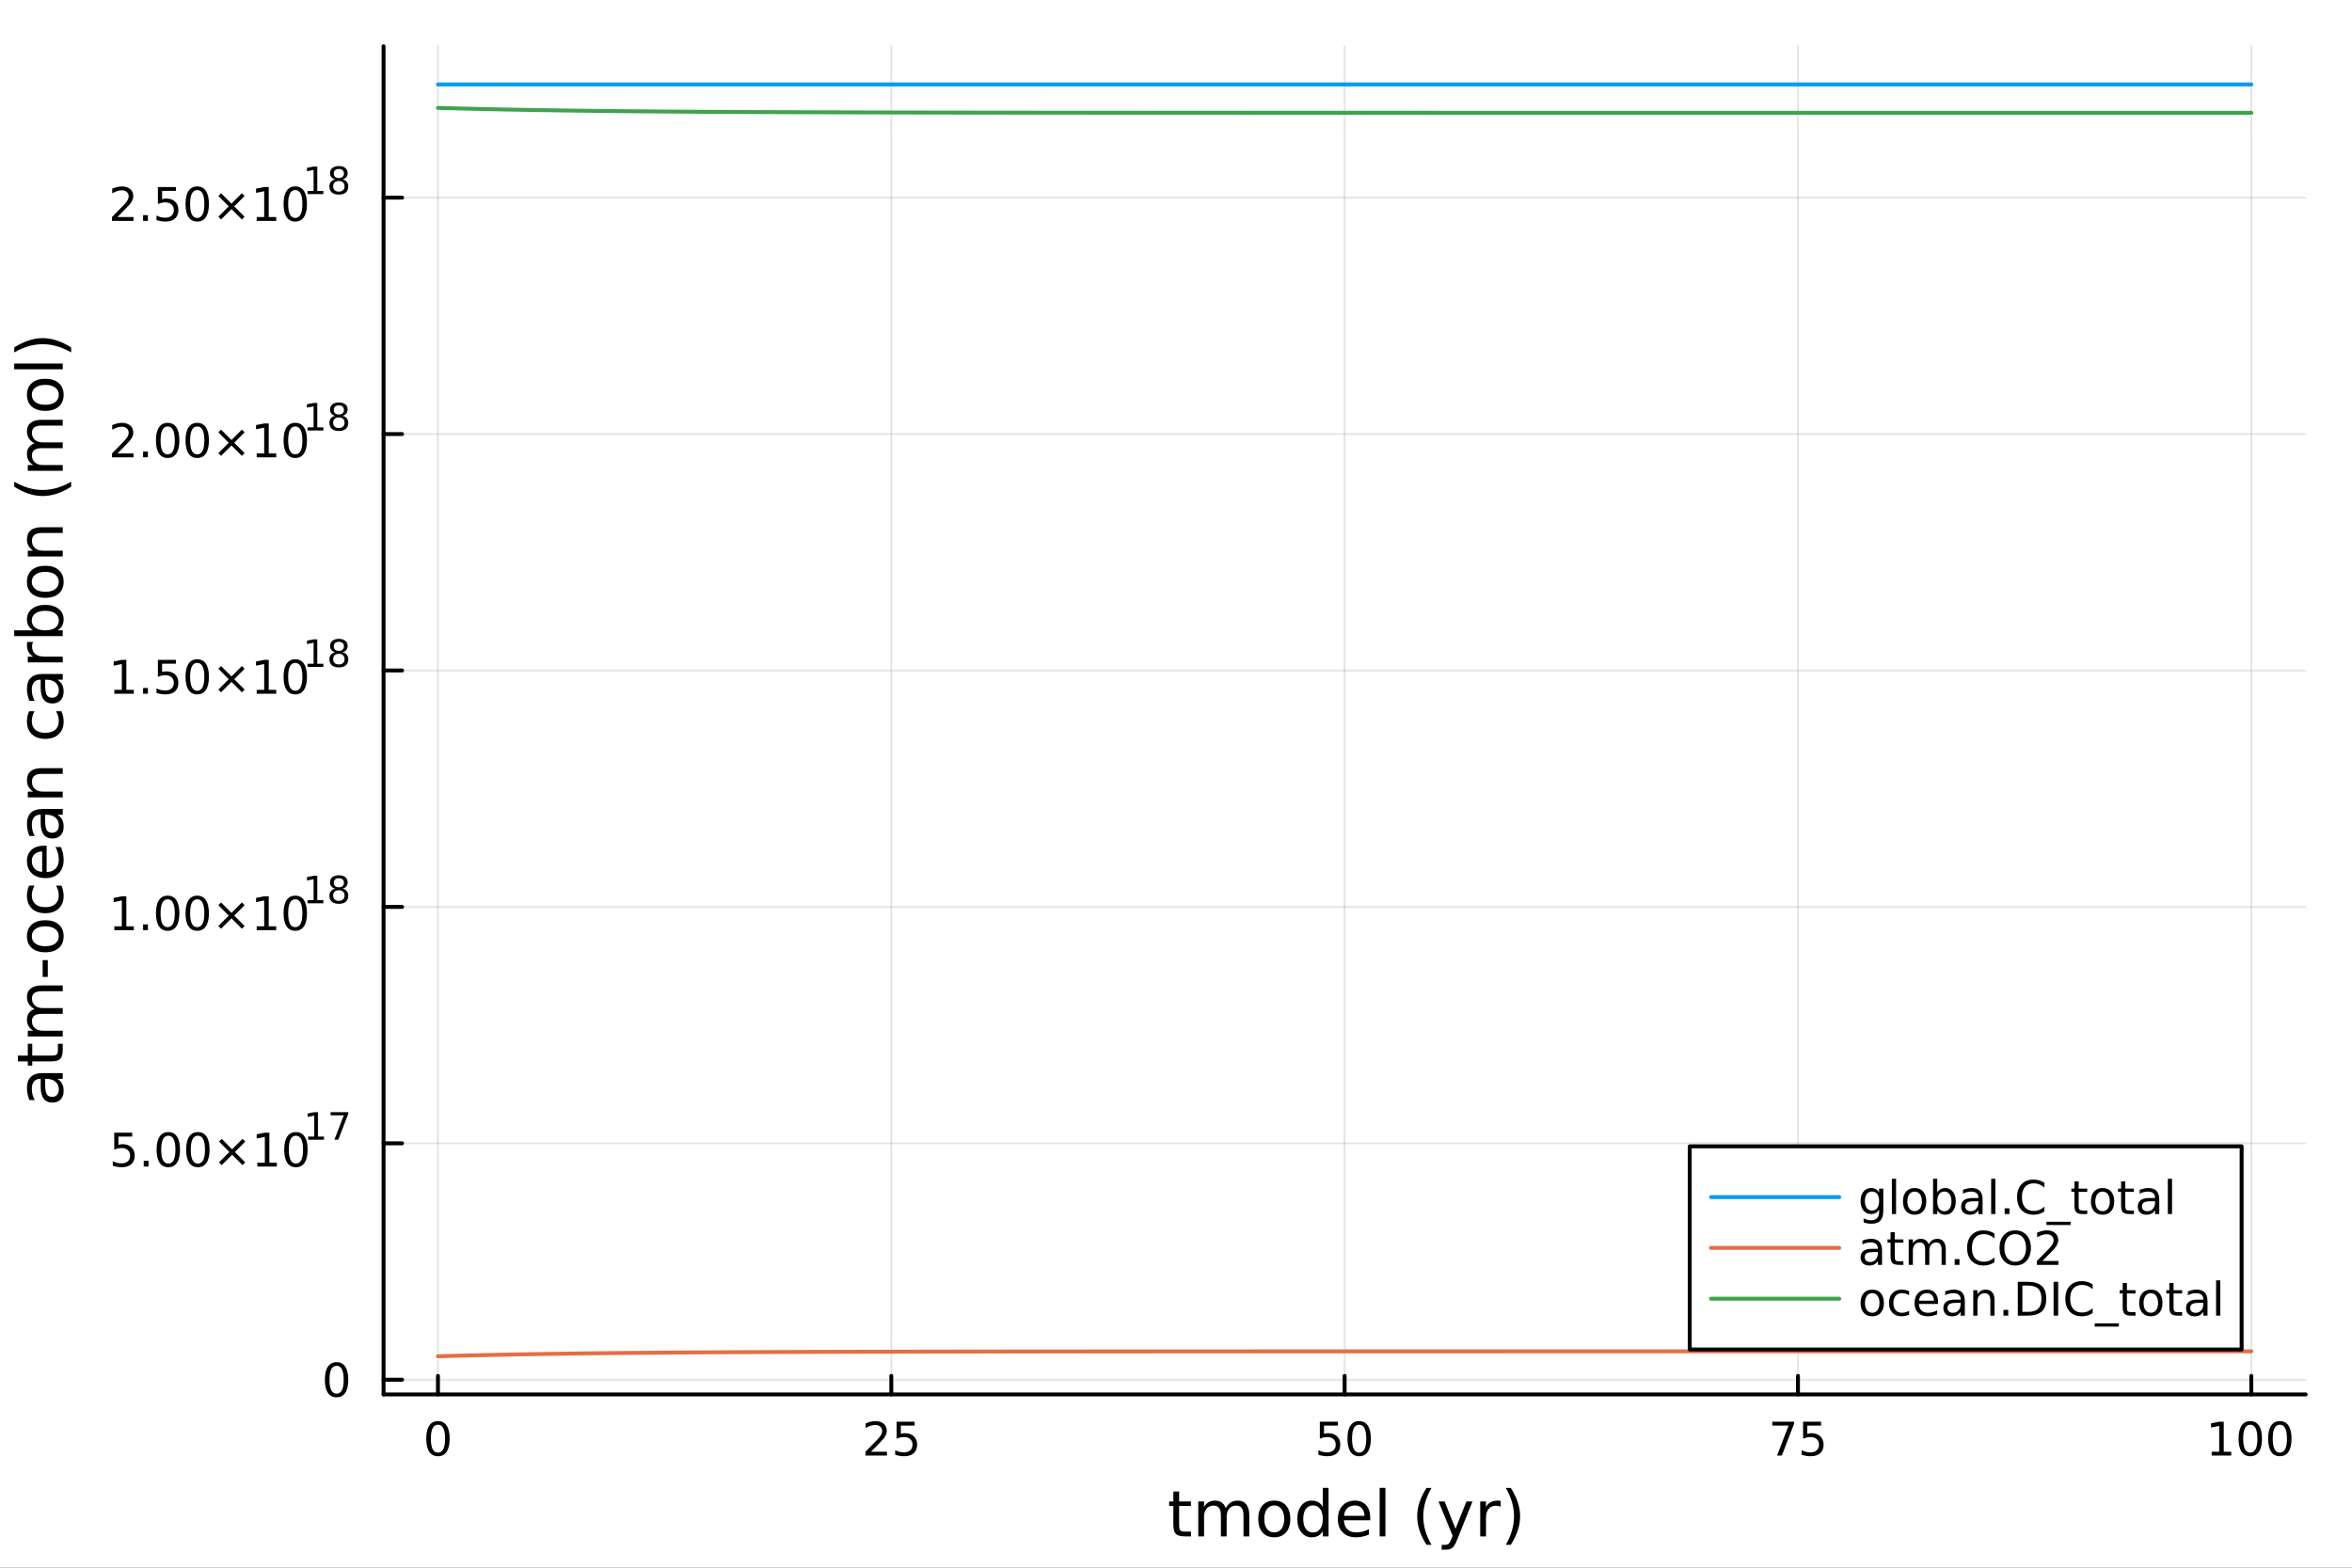 <?xml version="1.0" encoding="utf-8"?>
<svg xmlns="http://www.w3.org/2000/svg" xmlns:xlink="http://www.w3.org/1999/xlink" width="600" height="400" viewBox="0 0 2400 1600">
<rect x="0" y="0" width="2400" height="1600" fill="#333333" stroke="none"/>
<defs>
  <clipPath id="clip990">
    <rect x="0" y="0" width="2400" height="1600"/>
  </clipPath>
</defs>
<path clip-path="url(#clip990)" d="M0 1600 L2400 1600 L2400 0 L0 0  Z" fill="#ffffff" fill-rule="evenodd" fill-opacity="1"/>
<defs>
  <clipPath id="clip991">
    <rect x="480" y="0" width="1681" height="1600"/>
  </clipPath>
</defs>
<path clip-path="url(#clip990)" d="M391.389 1423.18 L2352.76 1423.18 L2352.76 47.244 L391.389 47.244  Z" fill="#ffffff" fill-rule="evenodd" fill-opacity="1"/>
<defs>
  <clipPath id="clip992">
    <rect x="391" y="47" width="1962" height="1377"/>
  </clipPath>
</defs>
<polyline clip-path="url(#clip992)" style="stroke:#000000; stroke-linecap:round; stroke-linejoin:round; stroke-width:2; stroke-opacity:0.1; fill:none" points="446.899,1423.18 446.899,47.244 "/>
<polyline clip-path="url(#clip992)" style="stroke:#000000; stroke-linecap:round; stroke-linejoin:round; stroke-width:2; stroke-opacity:0.1; fill:none" points="909.486,1423.18 909.486,47.244 "/>
<polyline clip-path="url(#clip992)" style="stroke:#000000; stroke-linecap:round; stroke-linejoin:round; stroke-width:2; stroke-opacity:0.1; fill:none" points="1372.07,1423.18 1372.07,47.244 "/>
<polyline clip-path="url(#clip992)" style="stroke:#000000; stroke-linecap:round; stroke-linejoin:round; stroke-width:2; stroke-opacity:0.1; fill:none" points="1834.66,1423.18 1834.66,47.244 "/>
<polyline clip-path="url(#clip992)" style="stroke:#000000; stroke-linecap:round; stroke-linejoin:round; stroke-width:2; stroke-opacity:0.1; fill:none" points="2297.25,1423.18 2297.25,47.244 "/>
<polyline clip-path="url(#clip990)" style="stroke:#000000; stroke-linecap:round; stroke-linejoin:round; stroke-width:4; stroke-opacity:1; fill:none" points="391.389,1423.18 2352.76,1423.18 "/>
<polyline clip-path="url(#clip990)" style="stroke:#000000; stroke-linecap:round; stroke-linejoin:round; stroke-width:4; stroke-opacity:1; fill:none" points="446.899,1423.18 446.899,1404.28 "/>
<polyline clip-path="url(#clip990)" style="stroke:#000000; stroke-linecap:round; stroke-linejoin:round; stroke-width:4; stroke-opacity:1; fill:none" points="909.486,1423.18 909.486,1404.28 "/>
<polyline clip-path="url(#clip990)" style="stroke:#000000; stroke-linecap:round; stroke-linejoin:round; stroke-width:4; stroke-opacity:1; fill:none" points="1372.07,1423.18 1372.07,1404.28 "/>
<polyline clip-path="url(#clip990)" style="stroke:#000000; stroke-linecap:round; stroke-linejoin:round; stroke-width:4; stroke-opacity:1; fill:none" points="1834.66,1423.18 1834.66,1404.28 "/>
<polyline clip-path="url(#clip990)" style="stroke:#000000; stroke-linecap:round; stroke-linejoin:round; stroke-width:4; stroke-opacity:1; fill:none" points="2297.25,1423.18 2297.25,1404.28 "/>
<path clip-path="url(#clip990)" d="M446.899 1454.1 Q443.288 1454.1 441.459 1457.66 Q439.654 1461.2 439.654 1468.33 Q439.654 1475.44 441.459 1479.01 Q443.288 1482.55 446.899 1482.55 Q450.533 1482.55 452.339 1479.01 Q454.168 1475.44 454.168 1468.33 Q454.168 1461.2 452.339 1457.66 Q450.533 1454.1 446.899 1454.1 M446.899 1450.39 Q452.709 1450.39 455.765 1455 Q458.844 1459.58 458.844 1468.33 Q458.844 1477.06 455.765 1481.67 Q452.709 1486.25 446.899 1486.25 Q441.089 1486.25 438.01 1481.67 Q434.955 1477.06 434.955 1468.33 Q434.955 1459.58 438.01 1455 Q441.089 1450.39 446.899 1450.39 Z" fill="#000000" fill-rule="nonzero" fill-opacity="1" /><path clip-path="url(#clip990)" d="M888.757 1481.64 L905.076 1481.64 L905.076 1485.58 L883.132 1485.58 L883.132 1481.64 Q885.794 1478.89 890.377 1474.26 Q894.984 1469.61 896.164 1468.27 Q898.409 1465.74 899.289 1464.01 Q900.192 1462.25 900.192 1460.56 Q900.192 1457.8 898.247 1456.07 Q896.326 1454.33 893.224 1454.33 Q891.025 1454.33 888.572 1455.09 Q886.141 1455.86 883.363 1457.41 L883.363 1452.69 Q886.187 1451.55 888.641 1450.97 Q891.095 1450.39 893.132 1450.39 Q898.502 1450.39 901.696 1453.08 Q904.891 1455.77 904.891 1460.26 Q904.891 1462.39 904.081 1464.31 Q903.294 1466.2 901.187 1468.8 Q900.608 1469.47 897.507 1472.69 Q894.405 1475.88 888.757 1481.64 Z" fill="#000000" fill-rule="nonzero" fill-opacity="1" /><path clip-path="url(#clip990)" d="M914.937 1451.02 L933.294 1451.02 L933.294 1454.96 L919.22 1454.96 L919.22 1463.43 Q920.238 1463.08 921.257 1462.92 Q922.275 1462.73 923.294 1462.73 Q929.081 1462.73 932.46 1465.9 Q935.84 1469.08 935.84 1474.49 Q935.84 1480.07 932.368 1483.17 Q928.895 1486.25 922.576 1486.25 Q920.4 1486.25 918.132 1485.88 Q915.886 1485.51 913.479 1484.77 L913.479 1480.07 Q915.562 1481.2 917.784 1481.76 Q920.007 1482.32 922.483 1482.32 Q926.488 1482.32 928.826 1480.21 Q931.164 1478.1 931.164 1474.49 Q931.164 1470.88 928.826 1468.77 Q926.488 1466.67 922.483 1466.67 Q920.608 1466.67 918.733 1467.08 Q916.882 1467.5 914.937 1468.38 L914.937 1451.02 Z" fill="#000000" fill-rule="nonzero" fill-opacity="1" /><path clip-path="url(#clip990)" d="M1346.77 1451.02 L1365.13 1451.02 L1365.13 1454.96 L1351.05 1454.96 L1351.05 1463.43 Q1352.07 1463.08 1353.09 1462.92 Q1354.11 1462.73 1355.13 1462.73 Q1360.91 1462.73 1364.29 1465.9 Q1367.67 1469.08 1367.67 1474.49 Q1367.67 1480.07 1364.2 1483.17 Q1360.73 1486.25 1354.41 1486.25 Q1352.23 1486.25 1349.97 1485.88 Q1347.72 1485.51 1345.31 1484.77 L1345.31 1480.07 Q1347.4 1481.2 1349.62 1481.76 Q1351.84 1482.32 1354.32 1482.32 Q1358.32 1482.32 1360.66 1480.21 Q1363 1478.1 1363 1474.49 Q1363 1470.88 1360.66 1468.77 Q1358.32 1466.67 1354.32 1466.67 Q1352.44 1466.67 1350.57 1467.08 Q1348.72 1467.5 1346.77 1468.38 L1346.77 1451.02 Z" fill="#000000" fill-rule="nonzero" fill-opacity="1" /><path clip-path="url(#clip990)" d="M1386.89 1454.1 Q1383.28 1454.1 1381.45 1457.66 Q1379.64 1461.2 1379.64 1468.33 Q1379.64 1475.44 1381.45 1479.01 Q1383.28 1482.55 1386.89 1482.55 Q1390.52 1482.55 1392.33 1479.01 Q1394.16 1475.44 1394.16 1468.33 Q1394.16 1461.2 1392.33 1457.66 Q1390.52 1454.1 1386.89 1454.1 M1386.89 1450.39 Q1392.7 1450.39 1395.75 1455 Q1398.83 1459.58 1398.83 1468.33 Q1398.83 1477.06 1395.75 1481.67 Q1392.7 1486.25 1386.89 1486.25 Q1381.08 1486.25 1378 1481.67 Q1374.94 1477.06 1374.94 1468.33 Q1374.94 1459.58 1378 1455 Q1381.08 1450.39 1386.89 1450.39 Z" fill="#000000" fill-rule="nonzero" fill-opacity="1" /><path clip-path="url(#clip990)" d="M1808.51 1451.02 L1830.74 1451.02 L1830.74 1453.01 L1818.19 1485.58 L1813.3 1485.58 L1825.11 1454.96 L1808.51 1454.96 L1808.51 1451.02 Z" fill="#000000" fill-rule="nonzero" fill-opacity="1" /><path clip-path="url(#clip990)" d="M1839.9 1451.02 L1858.26 1451.02 L1858.26 1454.96 L1844.18 1454.96 L1844.18 1463.43 Q1845.2 1463.08 1846.22 1462.92 Q1847.24 1462.73 1848.26 1462.73 Q1854.05 1462.73 1857.43 1465.9 Q1860.8 1469.08 1860.8 1474.49 Q1860.8 1480.07 1857.33 1483.17 Q1853.86 1486.25 1847.54 1486.25 Q1845.36 1486.25 1843.1 1485.88 Q1840.85 1485.51 1838.44 1484.77 L1838.44 1480.07 Q1840.53 1481.2 1842.75 1481.76 Q1844.97 1482.32 1847.45 1482.32 Q1851.45 1482.32 1853.79 1480.21 Q1856.13 1478.1 1856.13 1474.49 Q1856.13 1470.88 1853.79 1468.77 Q1851.45 1466.67 1847.45 1466.67 Q1845.57 1466.67 1843.7 1467.08 Q1841.85 1467.5 1839.9 1468.38 L1839.9 1451.02 Z" fill="#000000" fill-rule="nonzero" fill-opacity="1" /><path clip-path="url(#clip990)" d="M2256.85 1481.64 L2264.49 1481.64 L2264.49 1455.28 L2256.18 1456.95 L2256.18 1452.69 L2264.44 1451.02 L2269.12 1451.02 L2269.12 1481.64 L2276.76 1481.64 L2276.76 1485.58 L2256.85 1485.58 L2256.85 1481.64 Z" fill="#000000" fill-rule="nonzero" fill-opacity="1" /><path clip-path="url(#clip990)" d="M2296.2 1454.1 Q2292.59 1454.1 2290.76 1457.66 Q2288.96 1461.2 2288.96 1468.33 Q2288.96 1475.44 2290.76 1479.01 Q2292.59 1482.55 2296.2 1482.55 Q2299.84 1482.55 2301.64 1479.01 Q2303.47 1475.44 2303.47 1468.33 Q2303.47 1461.2 2301.64 1457.66 Q2299.84 1454.1 2296.2 1454.1 M2296.2 1450.39 Q2302.01 1450.39 2305.07 1455 Q2308.15 1459.58 2308.15 1468.33 Q2308.15 1477.06 2305.07 1481.67 Q2302.01 1486.25 2296.2 1486.25 Q2290.39 1486.25 2287.32 1481.67 Q2284.26 1477.06 2284.26 1468.33 Q2284.26 1459.58 2287.32 1455 Q2290.39 1450.39 2296.2 1450.39 Z" fill="#000000" fill-rule="nonzero" fill-opacity="1" /><path clip-path="url(#clip990)" d="M2326.37 1454.1 Q2322.75 1454.1 2320.93 1457.66 Q2319.12 1461.2 2319.12 1468.33 Q2319.12 1475.44 2320.93 1479.01 Q2322.75 1482.55 2326.37 1482.55 Q2330 1482.55 2331.81 1479.01 Q2333.63 1475.44 2333.63 1468.33 Q2333.63 1461.2 2331.81 1457.66 Q2330 1454.1 2326.37 1454.1 M2326.37 1450.39 Q2332.18 1450.39 2335.23 1455 Q2338.31 1459.58 2338.31 1468.33 Q2338.31 1477.06 2335.23 1481.67 Q2332.18 1486.25 2326.37 1486.25 Q2320.56 1486.25 2317.48 1481.67 Q2314.42 1477.06 2314.42 1468.33 Q2314.42 1459.58 2317.48 1455 Q2320.56 1450.39 2326.37 1450.39 Z" fill="#000000" fill-rule="nonzero" fill-opacity="1" /><path clip-path="url(#clip990)" d="M1203.19 1522.27 L1203.19 1532.4 L1215.25 1532.4 L1215.25 1536.95 L1203.19 1536.95 L1203.19 1556.3 Q1203.19 1560.66 1204.37 1561.9 Q1205.58 1563.14 1209.24 1563.14 L1215.25 1563.14 L1215.25 1568.04 L1209.24 1568.04 Q1202.46 1568.04 1199.88 1565.53 Q1197.3 1562.98 1197.3 1556.3 L1197.3 1536.95 L1193.01 1536.95 L1193.01 1532.4 L1197.3 1532.4 L1197.3 1522.27 L1203.19 1522.27 Z" fill="#000000" fill-rule="nonzero" fill-opacity="1" /><path clip-path="url(#clip990)" d="M1250.71 1539.24 Q1252.91 1535.29 1255.96 1533.41 Q1259.02 1531.54 1263.16 1531.54 Q1268.73 1531.54 1271.75 1535.45 Q1274.77 1539.33 1274.77 1546.53 L1274.77 1568.04 L1268.88 1568.04 L1268.88 1546.72 Q1268.88 1541.59 1267.07 1539.11 Q1265.26 1536.63 1261.53 1536.63 Q1256.98 1536.63 1254.34 1539.65 Q1251.7 1542.68 1251.7 1547.9 L1251.7 1568.04 L1245.81 1568.04 L1245.81 1546.72 Q1245.81 1541.56 1243.99 1539.11 Q1242.18 1536.63 1238.39 1536.63 Q1233.9 1536.63 1231.26 1539.68 Q1228.62 1542.71 1228.62 1547.9 L1228.62 1568.04 L1222.73 1568.04 L1222.73 1532.4 L1228.62 1532.4 L1228.62 1537.93 Q1230.63 1534.66 1233.43 1533.1 Q1236.23 1531.54 1240.08 1531.54 Q1243.96 1531.54 1246.67 1533.51 Q1249.41 1535.48 1250.71 1539.24 Z" fill="#000000" fill-rule="nonzero" fill-opacity="1" /><path clip-path="url(#clip990)" d="M1300.27 1536.5 Q1295.56 1536.5 1292.82 1540.19 Q1290.08 1543.85 1290.08 1550.25 Q1290.08 1556.65 1292.79 1560.34 Q1295.52 1564 1300.27 1564 Q1304.95 1564 1307.68 1560.31 Q1310.42 1556.62 1310.42 1550.25 Q1310.42 1543.92 1307.68 1540.23 Q1304.95 1536.5 1300.27 1536.5 M1300.27 1531.54 Q1307.91 1531.54 1312.27 1536.5 Q1316.63 1541.47 1316.63 1550.25 Q1316.63 1559 1312.27 1564 Q1307.91 1568.97 1300.27 1568.97 Q1292.6 1568.97 1288.24 1564 Q1283.91 1559 1283.91 1550.25 Q1283.91 1541.47 1288.24 1536.5 Q1292.6 1531.54 1300.27 1531.54 Z" fill="#000000" fill-rule="nonzero" fill-opacity="1" /><path clip-path="url(#clip990)" d="M1349.79 1537.81 L1349.79 1518.52 L1355.65 1518.52 L1355.65 1568.04 L1349.79 1568.04 L1349.79 1562.7 Q1347.95 1565.88 1345.11 1567.44 Q1342.31 1568.97 1338.37 1568.97 Q1331.9 1568.97 1327.83 1563.81 Q1323.79 1558.65 1323.79 1550.25 Q1323.79 1541.85 1327.83 1536.69 Q1331.9 1531.54 1338.37 1531.54 Q1342.31 1531.54 1345.11 1533.1 Q1347.95 1534.62 1349.79 1537.81 M1329.84 1550.25 Q1329.84 1556.71 1332.48 1560.4 Q1335.15 1564.07 1339.8 1564.07 Q1344.45 1564.07 1347.12 1560.4 Q1349.79 1556.71 1349.79 1550.25 Q1349.79 1543.79 1347.12 1540.13 Q1344.45 1536.44 1339.8 1536.44 Q1335.15 1536.44 1332.48 1540.13 Q1329.84 1543.79 1329.84 1550.25 Z" fill="#000000" fill-rule="nonzero" fill-opacity="1" /><path clip-path="url(#clip990)" d="M1398.2 1548.76 L1398.2 1551.62 L1371.28 1551.62 Q1371.66 1557.67 1374.91 1560.85 Q1378.18 1564 1384.01 1564 Q1387.38 1564 1390.53 1563.17 Q1393.72 1562.35 1396.83 1560.69 L1396.83 1566.23 Q1393.68 1567.57 1390.37 1568.27 Q1387.06 1568.97 1383.66 1568.97 Q1375.13 1568.97 1370.13 1564 Q1365.17 1559.04 1365.17 1550.57 Q1365.17 1541.82 1369.88 1536.69 Q1374.62 1531.54 1382.64 1531.54 Q1389.83 1531.54 1394 1536.18 Q1398.2 1540.8 1398.2 1548.76 M1392.35 1547.04 Q1392.28 1542.23 1389.64 1539.37 Q1387.03 1536.5 1382.7 1536.5 Q1377.8 1536.5 1374.84 1539.27 Q1371.91 1542.04 1371.47 1547.07 L1392.35 1547.04 Z" fill="#000000" fill-rule="nonzero" fill-opacity="1" /><path clip-path="url(#clip990)" d="M1407.82 1518.52 L1413.67 1518.52 L1413.67 1568.04 L1407.82 1568.04 L1407.82 1518.52 Z" fill="#000000" fill-rule="nonzero" fill-opacity="1" /><path clip-path="url(#clip990)" d="M1460.71 1518.58 Q1456.45 1525.9 1454.38 1533.06 Q1452.31 1540.23 1452.31 1547.58 Q1452.31 1554.93 1454.38 1562.16 Q1456.48 1569.35 1460.71 1576.64 L1455.62 1576.64 Q1450.85 1569.16 1448.46 1561.93 Q1446.11 1554.71 1446.11 1547.58 Q1446.11 1540.48 1448.46 1533.29 Q1450.82 1526.09 1455.62 1518.58 L1460.71 1518.58 Z" fill="#000000" fill-rule="nonzero" fill-opacity="1" /><path clip-path="url(#clip990)" d="M1486.91 1571.35 Q1484.43 1577.72 1482.07 1579.66 Q1479.72 1581.6 1475.77 1581.6 L1471.09 1581.6 L1471.09 1576.7 L1474.53 1576.7 Q1476.95 1576.7 1478.28 1575.56 Q1479.62 1574.41 1481.24 1570.14 L1482.29 1567.47 L1467.88 1532.4 L1474.08 1532.4 L1485.22 1560.28 L1496.36 1532.4 L1502.57 1532.4 L1486.91 1571.35 Z" fill="#000000" fill-rule="nonzero" fill-opacity="1" /><path clip-path="url(#clip990)" d="M1531.31 1537.87 Q1530.32 1537.3 1529.15 1537.04 Q1528 1536.76 1526.6 1536.76 Q1521.63 1536.76 1518.96 1540 Q1516.32 1543.22 1516.32 1549.27 L1516.32 1568.04 L1510.43 1568.04 L1510.43 1532.4 L1516.32 1532.4 L1516.32 1537.93 Q1518.17 1534.69 1521.13 1533.13 Q1524.09 1531.54 1528.32 1531.54 Q1528.92 1531.54 1529.66 1531.63 Q1530.39 1531.7 1531.28 1531.85 L1531.31 1537.87 Z" fill="#000000" fill-rule="nonzero" fill-opacity="1" /><path clip-path="url(#clip990)" d="M1536.53 1518.58 L1541.62 1518.58 Q1546.4 1526.09 1548.75 1533.29 Q1551.14 1540.48 1551.14 1547.58 Q1551.14 1554.71 1548.75 1561.93 Q1546.4 1569.16 1541.62 1576.64 L1536.53 1576.64 Q1540.76 1569.35 1542.83 1562.16 Q1544.93 1554.93 1544.93 1547.58 Q1544.93 1540.23 1542.83 1533.06 Q1540.76 1525.9 1536.53 1518.58 Z" fill="#000000" fill-rule="nonzero" fill-opacity="1" /><polyline clip-path="url(#clip992)" style="stroke:#000000; stroke-linecap:round; stroke-linejoin:round; stroke-width:2; stroke-opacity:0.1; fill:none" points="391.389,1408.15 2352.76,1408.15 "/>
<polyline clip-path="url(#clip992)" style="stroke:#000000; stroke-linecap:round; stroke-linejoin:round; stroke-width:2; stroke-opacity:0.1; fill:none" points="391.389,1166.87 2352.76,1166.87 "/>
<polyline clip-path="url(#clip992)" style="stroke:#000000; stroke-linecap:round; stroke-linejoin:round; stroke-width:2; stroke-opacity:0.1; fill:none" points="391.389,925.585 2352.76,925.585 "/>
<polyline clip-path="url(#clip992)" style="stroke:#000000; stroke-linecap:round; stroke-linejoin:round; stroke-width:2; stroke-opacity:0.1; fill:none" points="391.389,684.301 2352.76,684.301 "/>
<polyline clip-path="url(#clip992)" style="stroke:#000000; stroke-linecap:round; stroke-linejoin:round; stroke-width:2; stroke-opacity:0.1; fill:none" points="391.389,443.016 2352.76,443.016 "/>
<polyline clip-path="url(#clip992)" style="stroke:#000000; stroke-linecap:round; stroke-linejoin:round; stroke-width:2; stroke-opacity:0.1; fill:none" points="391.389,201.732 2352.76,201.732 "/>
<polyline clip-path="url(#clip990)" style="stroke:#000000; stroke-linecap:round; stroke-linejoin:round; stroke-width:4; stroke-opacity:1; fill:none" points="391.389,1423.18 391.389,47.244 "/>
<polyline clip-path="url(#clip990)" style="stroke:#000000; stroke-linecap:round; stroke-linejoin:round; stroke-width:4; stroke-opacity:1; fill:none" points="391.389,1408.15 410.286,1408.15 "/>
<polyline clip-path="url(#clip990)" style="stroke:#000000; stroke-linecap:round; stroke-linejoin:round; stroke-width:4; stroke-opacity:1; fill:none" points="391.389,1166.87 410.286,1166.87 "/>
<polyline clip-path="url(#clip990)" style="stroke:#000000; stroke-linecap:round; stroke-linejoin:round; stroke-width:4; stroke-opacity:1; fill:none" points="391.389,925.585 410.286,925.585 "/>
<polyline clip-path="url(#clip990)" style="stroke:#000000; stroke-linecap:round; stroke-linejoin:round; stroke-width:4; stroke-opacity:1; fill:none" points="391.389,684.301 410.286,684.301 "/>
<polyline clip-path="url(#clip990)" style="stroke:#000000; stroke-linecap:round; stroke-linejoin:round; stroke-width:4; stroke-opacity:1; fill:none" points="391.389,443.016 410.286,443.016 "/>
<polyline clip-path="url(#clip990)" style="stroke:#000000; stroke-linecap:round; stroke-linejoin:round; stroke-width:4; stroke-opacity:1; fill:none" points="391.389,201.732 410.286,201.732 "/>
<path clip-path="url(#clip990)" d="M343.444 1393.95 Q339.833 1393.95 338.005 1397.52 Q336.199 1401.06 336.199 1408.19 Q336.199 1415.3 338.005 1418.86 Q339.833 1422.4 343.444 1422.4 Q347.079 1422.4 348.884 1418.86 Q350.713 1415.3 350.713 1408.19 Q350.713 1401.06 348.884 1397.52 Q347.079 1393.95 343.444 1393.95 M343.444 1390.25 Q349.255 1390.25 352.31 1394.86 Q355.389 1399.44 355.389 1408.19 Q355.389 1416.92 352.31 1421.52 Q349.255 1426.11 343.444 1426.11 Q337.634 1426.11 334.556 1421.52 Q331.5 1416.92 331.5 1408.19 Q331.5 1399.44 334.556 1394.86 Q337.634 1390.25 343.444 1390.25 Z" fill="#000000" fill-rule="nonzero" fill-opacity="1" /><path clip-path="url(#clip990)" d="M116.562 1156.04 L134.918 1156.04 L134.918 1159.97 L120.844 1159.97 L120.844 1168.44 Q121.863 1168.1 122.881 1167.94 Q123.9 1167.75 124.918 1167.75 Q130.705 1167.75 134.085 1170.92 Q137.465 1174.09 137.465 1179.51 Q137.465 1185.09 133.992 1188.19 Q130.52 1191.27 124.201 1191.27 Q122.025 1191.27 119.756 1190.9 Q117.511 1190.53 115.104 1189.79 L115.104 1185.09 Q117.187 1186.22 119.409 1186.78 Q121.631 1187.33 124.108 1187.33 Q128.113 1187.33 130.451 1185.23 Q132.789 1183.12 132.789 1179.51 Q132.789 1175.9 130.451 1173.79 Q128.113 1171.69 124.108 1171.69 Q122.233 1171.69 120.358 1172.1 Q118.506 1172.52 116.562 1173.4 L116.562 1156.04 Z" fill="#000000" fill-rule="nonzero" fill-opacity="1" /><path clip-path="url(#clip990)" d="M146.678 1184.72 L151.562 1184.72 L151.562 1190.6 L146.678 1190.6 L146.678 1184.72 Z" fill="#000000" fill-rule="nonzero" fill-opacity="1" /><path clip-path="url(#clip990)" d="M171.747 1159.12 Q168.136 1159.12 166.307 1162.68 Q164.501 1166.22 164.501 1173.35 Q164.501 1180.46 166.307 1184.02 Q168.136 1187.57 171.747 1187.57 Q175.381 1187.57 177.187 1184.02 Q179.015 1180.46 179.015 1173.35 Q179.015 1166.22 177.187 1162.68 Q175.381 1159.12 171.747 1159.12 M171.747 1155.41 Q177.557 1155.41 180.613 1160.02 Q183.691 1164.6 183.691 1173.35 Q183.691 1182.08 180.613 1186.69 Q177.557 1191.27 171.747 1191.27 Q165.937 1191.27 162.858 1186.69 Q159.802 1182.08 159.802 1173.35 Q159.802 1164.6 162.858 1160.02 Q165.937 1155.41 171.747 1155.41 Z" fill="#000000" fill-rule="nonzero" fill-opacity="1" /><path clip-path="url(#clip990)" d="M201.909 1159.12 Q198.298 1159.12 196.469 1162.68 Q194.663 1166.22 194.663 1173.35 Q194.663 1180.46 196.469 1184.02 Q198.298 1187.57 201.909 1187.57 Q205.543 1187.57 207.348 1184.02 Q209.177 1180.46 209.177 1173.35 Q209.177 1166.22 207.348 1162.68 Q205.543 1159.12 201.909 1159.12 M201.909 1155.41 Q207.719 1155.41 210.774 1160.02 Q213.853 1164.6 213.853 1173.35 Q213.853 1182.08 210.774 1186.69 Q207.719 1191.27 201.909 1191.27 Q196.099 1191.27 193.02 1186.69 Q189.964 1182.08 189.964 1173.35 Q189.964 1164.6 193.02 1160.02 Q196.099 1155.41 201.909 1155.41 Z" fill="#000000" fill-rule="nonzero" fill-opacity="1" /><path clip-path="url(#clip990)" d="M250.242 1165.13 L239.663 1175.76 L250.242 1186.34 L247.487 1189.14 L236.862 1178.51 L226.237 1189.14 L223.506 1186.34 L234.061 1175.76 L223.506 1165.13 L226.237 1162.33 L236.862 1172.96 L247.487 1162.33 L250.242 1165.13 Z" fill="#000000" fill-rule="nonzero" fill-opacity="1" /><path clip-path="url(#clip990)" d="M262.603 1186.66 L270.242 1186.66 L270.242 1160.3 L261.932 1161.96 L261.932 1157.7 L270.195 1156.04 L274.871 1156.04 L274.871 1186.66 L282.51 1186.66 L282.51 1190.6 L262.603 1190.6 L262.603 1186.66 Z" fill="#000000" fill-rule="nonzero" fill-opacity="1" /><path clip-path="url(#clip990)" d="M301.954 1159.12 Q298.343 1159.12 296.515 1162.68 Q294.709 1166.22 294.709 1173.35 Q294.709 1180.46 296.515 1184.02 Q298.343 1187.57 301.954 1187.57 Q305.589 1187.57 307.394 1184.02 Q309.223 1180.46 309.223 1173.35 Q309.223 1166.22 307.394 1162.68 Q305.589 1159.12 301.954 1159.12 M301.954 1155.41 Q307.765 1155.41 310.82 1160.02 Q313.899 1164.6 313.899 1173.35 Q313.899 1182.08 310.82 1186.69 Q307.765 1191.27 301.954 1191.27 Q296.144 1191.27 293.066 1186.69 Q290.01 1182.08 290.01 1173.35 Q290.01 1164.6 293.066 1160.02 Q296.144 1155.41 301.954 1155.41 Z" fill="#000000" fill-rule="nonzero" fill-opacity="1" /><path clip-path="url(#clip990)" d="M314.444 1159.99 L320.651 1159.99 L320.651 1138.57 L313.899 1139.92 L313.899 1136.46 L320.613 1135.11 L324.412 1135.11 L324.412 1159.99 L330.619 1159.99 L330.619 1163.19 L314.444 1163.19 L314.444 1159.99 Z" fill="#000000" fill-rule="nonzero" fill-opacity="1" /><path clip-path="url(#clip990)" d="M337.333 1135.11 L355.389 1135.11 L355.389 1136.72 L345.195 1163.19 L341.227 1163.19 L350.818 1138.3 L337.333 1138.3 L337.333 1135.11 Z" fill="#000000" fill-rule="nonzero" fill-opacity="1" /><path clip-path="url(#clip990)" d="M116.668 945.378 L124.306 945.378 L124.306 919.012 L115.996 920.679 L115.996 916.42 L124.26 914.753 L128.936 914.753 L128.936 945.378 L136.575 945.378 L136.575 949.313 L116.668 949.313 L116.668 945.378 Z" fill="#000000" fill-rule="nonzero" fill-opacity="1" /><path clip-path="url(#clip990)" d="M146.019 943.433 L150.903 943.433 L150.903 949.313 L146.019 949.313 L146.019 943.433 Z" fill="#000000" fill-rule="nonzero" fill-opacity="1" /><path clip-path="url(#clip990)" d="M171.089 917.832 Q167.477 917.832 165.649 921.396 Q163.843 924.938 163.843 932.068 Q163.843 939.174 165.649 942.739 Q167.477 946.281 171.089 946.281 Q174.723 946.281 176.528 942.739 Q178.357 939.174 178.357 932.068 Q178.357 924.938 176.528 921.396 Q174.723 917.832 171.089 917.832 M171.089 914.128 Q176.899 914.128 179.954 918.734 Q183.033 923.318 183.033 932.068 Q183.033 940.794 179.954 945.401 Q176.899 949.984 171.089 949.984 Q165.278 949.984 162.2 945.401 Q159.144 940.794 159.144 932.068 Q159.144 923.318 162.2 918.734 Q165.278 914.128 171.089 914.128 Z" fill="#000000" fill-rule="nonzero" fill-opacity="1" /><path clip-path="url(#clip990)" d="M201.25 917.832 Q197.639 917.832 195.811 921.396 Q194.005 924.938 194.005 932.068 Q194.005 939.174 195.811 942.739 Q197.639 946.281 201.25 946.281 Q204.885 946.281 206.69 942.739 Q208.519 939.174 208.519 932.068 Q208.519 924.938 206.69 921.396 Q204.885 917.832 201.25 917.832 M201.25 914.128 Q207.061 914.128 210.116 918.734 Q213.195 923.318 213.195 932.068 Q213.195 940.794 210.116 945.401 Q207.061 949.984 201.25 949.984 Q195.44 949.984 192.362 945.401 Q189.306 940.794 189.306 932.068 Q189.306 923.318 192.362 918.734 Q195.44 914.128 201.25 914.128 Z" fill="#000000" fill-rule="nonzero" fill-opacity="1" /><path clip-path="url(#clip990)" d="M249.584 923.85 L239.005 934.475 L249.584 945.054 L246.829 947.855 L236.204 937.23 L225.579 947.855 L222.848 945.054 L233.403 934.475 L222.848 923.85 L225.579 921.049 L236.204 931.674 L246.829 921.049 L249.584 923.85 Z" fill="#000000" fill-rule="nonzero" fill-opacity="1" /><path clip-path="url(#clip990)" d="M261.945 945.378 L269.583 945.378 L269.583 919.012 L261.273 920.679 L261.273 916.42 L269.537 914.753 L274.213 914.753 L274.213 945.378 L281.852 945.378 L281.852 949.313 L261.945 949.313 L261.945 945.378 Z" fill="#000000" fill-rule="nonzero" fill-opacity="1" /><path clip-path="url(#clip990)" d="M301.296 917.832 Q297.685 917.832 295.856 921.396 Q294.051 924.938 294.051 932.068 Q294.051 939.174 295.856 942.739 Q297.685 946.281 301.296 946.281 Q304.93 946.281 306.736 942.739 Q308.565 939.174 308.565 932.068 Q308.565 924.938 306.736 921.396 Q304.93 917.832 301.296 917.832 M301.296 914.128 Q307.106 914.128 310.162 918.734 Q313.241 923.318 313.241 932.068 Q313.241 940.794 310.162 945.401 Q307.106 949.984 301.296 949.984 Q295.486 949.984 292.407 945.401 Q289.352 940.794 289.352 932.068 Q289.352 923.318 292.407 918.734 Q295.486 914.128 301.296 914.128 Z" fill="#000000" fill-rule="nonzero" fill-opacity="1" /><path clip-path="url(#clip990)" d="M313.786 918.705 L319.993 918.705 L319.993 897.283 L313.241 898.637 L313.241 895.177 L319.955 893.823 L323.754 893.823 L323.754 918.705 L329.961 918.705 L329.961 921.903 L313.786 921.903 L313.786 918.705 Z" fill="#000000" fill-rule="nonzero" fill-opacity="1" /><path clip-path="url(#clip990)" d="M345.759 908.568 Q343.051 908.568 341.49 910.016 Q339.948 911.464 339.948 914.003 Q339.948 916.542 341.49 917.991 Q343.051 919.439 345.759 919.439 Q348.468 919.439 350.029 917.991 Q351.59 916.524 351.59 914.003 Q351.59 911.464 350.029 910.016 Q348.486 908.568 345.759 908.568 M341.96 906.95 Q339.515 906.349 338.142 904.675 Q336.788 903.001 336.788 900.593 Q336.788 897.227 339.176 895.271 Q341.584 893.315 345.759 893.315 Q349.953 893.315 352.342 895.271 Q354.731 897.227 354.731 900.593 Q354.731 903.001 353.358 904.675 Q352.003 906.349 349.577 906.95 Q352.323 907.59 353.847 909.452 Q355.389 911.314 355.389 914.003 Q355.389 918.085 352.887 920.266 Q350.405 922.448 345.759 922.448 Q341.114 922.448 338.612 920.266 Q336.13 918.085 336.13 914.003 Q336.13 911.314 337.672 909.452 Q339.214 907.59 341.96 906.95 M340.568 900.951 Q340.568 903.132 341.922 904.355 Q343.295 905.577 345.759 905.577 Q348.204 905.577 349.577 904.355 Q350.969 903.132 350.969 900.951 Q350.969 898.769 349.577 897.547 Q348.204 896.324 345.759 896.324 Q343.295 896.324 341.922 897.547 Q340.568 898.769 340.568 900.951 Z" fill="#000000" fill-rule="nonzero" fill-opacity="1" /><path clip-path="url(#clip990)" d="M116.668 704.093 L124.306 704.093 L124.306 677.728 L115.996 679.394 L115.996 675.135 L124.26 673.468 L128.936 673.468 L128.936 704.093 L136.575 704.093 L136.575 708.028 L116.668 708.028 L116.668 704.093 Z" fill="#000000" fill-rule="nonzero" fill-opacity="1" /><path clip-path="url(#clip990)" d="M146.019 702.149 L150.903 702.149 L150.903 708.028 L146.019 708.028 L146.019 702.149 Z" fill="#000000" fill-rule="nonzero" fill-opacity="1" /><path clip-path="url(#clip990)" d="M161.135 673.468 L179.491 673.468 L179.491 677.404 L165.417 677.404 L165.417 685.876 Q166.436 685.529 167.454 685.367 Q168.473 685.181 169.491 685.181 Q175.278 685.181 178.658 688.353 Q182.038 691.524 182.038 696.941 Q182.038 702.519 178.565 705.621 Q175.093 708.7 168.774 708.7 Q166.598 708.7 164.329 708.329 Q162.084 707.959 159.677 707.218 L159.677 702.519 Q161.76 703.653 163.982 704.209 Q166.204 704.765 168.681 704.765 Q172.686 704.765 175.024 702.658 Q177.362 700.552 177.362 696.941 Q177.362 693.329 175.024 691.223 Q172.686 689.117 168.681 689.117 Q166.806 689.117 164.931 689.533 Q163.079 689.95 161.135 690.829 L161.135 673.468 Z" fill="#000000" fill-rule="nonzero" fill-opacity="1" /><path clip-path="url(#clip990)" d="M201.25 676.547 Q197.639 676.547 195.811 680.112 Q194.005 683.654 194.005 690.783 Q194.005 697.89 195.811 701.454 Q197.639 704.996 201.25 704.996 Q204.885 704.996 206.69 701.454 Q208.519 697.89 208.519 690.783 Q208.519 683.654 206.69 680.112 Q204.885 676.547 201.25 676.547 M201.25 672.843 Q207.061 672.843 210.116 677.45 Q213.195 682.033 213.195 690.783 Q213.195 699.51 210.116 704.116 Q207.061 708.7 201.25 708.7 Q195.44 708.7 192.362 704.116 Q189.306 699.51 189.306 690.783 Q189.306 682.033 192.362 677.45 Q195.44 672.843 201.25 672.843 Z" fill="#000000" fill-rule="nonzero" fill-opacity="1" /><path clip-path="url(#clip990)" d="M249.584 682.566 L239.005 693.191 L249.584 703.769 L246.829 706.57 L236.204 695.945 L225.579 706.57 L222.848 703.769 L233.403 693.191 L222.848 682.566 L225.579 679.765 L236.204 690.39 L246.829 679.765 L249.584 682.566 Z" fill="#000000" fill-rule="nonzero" fill-opacity="1" /><path clip-path="url(#clip990)" d="M261.945 704.093 L269.583 704.093 L269.583 677.728 L261.273 679.394 L261.273 675.135 L269.537 673.468 L274.213 673.468 L274.213 704.093 L281.852 704.093 L281.852 708.028 L261.945 708.028 L261.945 704.093 Z" fill="#000000" fill-rule="nonzero" fill-opacity="1" /><path clip-path="url(#clip990)" d="M301.296 676.547 Q297.685 676.547 295.856 680.112 Q294.051 683.654 294.051 690.783 Q294.051 697.89 295.856 701.454 Q297.685 704.996 301.296 704.996 Q304.93 704.996 306.736 701.454 Q308.565 697.89 308.565 690.783 Q308.565 683.654 306.736 680.112 Q304.93 676.547 301.296 676.547 M301.296 672.843 Q307.106 672.843 310.162 677.45 Q313.241 682.033 313.241 690.783 Q313.241 699.51 310.162 704.116 Q307.106 708.7 301.296 708.7 Q295.486 708.7 292.407 704.116 Q289.352 699.51 289.352 690.783 Q289.352 682.033 292.407 677.45 Q295.486 672.843 301.296 672.843 Z" fill="#000000" fill-rule="nonzero" fill-opacity="1" /><path clip-path="url(#clip990)" d="M313.786 677.421 L319.993 677.421 L319.993 655.999 L313.241 657.353 L313.241 653.892 L319.955 652.538 L323.754 652.538 L323.754 677.421 L329.961 677.421 L329.961 680.618 L313.786 680.618 L313.786 677.421 Z" fill="#000000" fill-rule="nonzero" fill-opacity="1" /><path clip-path="url(#clip990)" d="M345.759 667.283 Q343.051 667.283 341.49 668.732 Q339.948 670.18 339.948 672.719 Q339.948 675.258 341.49 676.706 Q343.051 678.154 345.759 678.154 Q348.468 678.154 350.029 676.706 Q351.59 675.239 351.59 672.719 Q351.59 670.18 350.029 668.732 Q348.486 667.283 345.759 667.283 M341.96 665.666 Q339.515 665.064 338.142 663.39 Q336.788 661.716 336.788 659.309 Q336.788 655.942 339.176 653.986 Q341.584 652.03 345.759 652.03 Q349.953 652.03 352.342 653.986 Q354.731 655.942 354.731 659.309 Q354.731 661.716 353.358 663.39 Q352.003 665.064 349.577 665.666 Q352.323 666.305 353.847 668.167 Q355.389 670.029 355.389 672.719 Q355.389 676.8 352.887 678.982 Q350.405 681.163 345.759 681.163 Q341.114 681.163 338.612 678.982 Q336.13 676.8 336.13 672.719 Q336.13 670.029 337.672 668.167 Q339.214 666.305 341.96 665.666 M340.568 659.666 Q340.568 661.848 341.922 663.07 Q343.295 664.293 345.759 664.293 Q348.204 664.293 349.577 663.07 Q350.969 661.848 350.969 659.666 Q350.969 657.485 349.577 656.262 Q348.204 655.039 345.759 655.039 Q343.295 655.039 341.922 656.262 Q340.568 657.485 340.568 659.666 Z" fill="#000000" fill-rule="nonzero" fill-opacity="1" /><path clip-path="url(#clip990)" d="M119.885 462.809 L136.204 462.809 L136.204 466.744 L114.26 466.744 L114.26 462.809 Q116.922 460.054 121.505 455.425 Q126.112 450.772 127.292 449.429 Q129.538 446.906 130.417 445.17 Q131.32 443.411 131.32 441.721 Q131.32 438.966 129.376 437.23 Q127.455 435.494 124.353 435.494 Q122.154 435.494 119.7 436.258 Q117.269 437.022 114.492 438.573 L114.492 433.851 Q117.316 432.716 119.769 432.138 Q122.223 431.559 124.26 431.559 Q129.63 431.559 132.825 434.244 Q136.019 436.929 136.019 441.42 Q136.019 443.55 135.209 445.471 Q134.422 447.369 132.316 449.962 Q131.737 450.633 128.635 453.851 Q125.533 457.045 119.885 462.809 Z" fill="#000000" fill-rule="nonzero" fill-opacity="1" /><path clip-path="url(#clip990)" d="M146.019 460.864 L150.903 460.864 L150.903 466.744 L146.019 466.744 L146.019 460.864 Z" fill="#000000" fill-rule="nonzero" fill-opacity="1" /><path clip-path="url(#clip990)" d="M171.089 435.263 Q167.477 435.263 165.649 438.827 Q163.843 442.369 163.843 449.499 Q163.843 456.605 165.649 460.17 Q167.477 463.712 171.089 463.712 Q174.723 463.712 176.528 460.17 Q178.357 456.605 178.357 449.499 Q178.357 442.369 176.528 438.827 Q174.723 435.263 171.089 435.263 M171.089 431.559 Q176.899 431.559 179.954 436.165 Q183.033 440.749 183.033 449.499 Q183.033 458.225 179.954 462.832 Q176.899 467.415 171.089 467.415 Q165.278 467.415 162.2 462.832 Q159.144 458.225 159.144 449.499 Q159.144 440.749 162.2 436.165 Q165.278 431.559 171.089 431.559 Z" fill="#000000" fill-rule="nonzero" fill-opacity="1" /><path clip-path="url(#clip990)" d="M201.25 435.263 Q197.639 435.263 195.811 438.827 Q194.005 442.369 194.005 449.499 Q194.005 456.605 195.811 460.17 Q197.639 463.712 201.25 463.712 Q204.885 463.712 206.69 460.17 Q208.519 456.605 208.519 449.499 Q208.519 442.369 206.69 438.827 Q204.885 435.263 201.25 435.263 M201.25 431.559 Q207.061 431.559 210.116 436.165 Q213.195 440.749 213.195 449.499 Q213.195 458.225 210.116 462.832 Q207.061 467.415 201.25 467.415 Q195.44 467.415 192.362 462.832 Q189.306 458.225 189.306 449.499 Q189.306 440.749 192.362 436.165 Q195.44 431.559 201.25 431.559 Z" fill="#000000" fill-rule="nonzero" fill-opacity="1" /><path clip-path="url(#clip990)" d="M249.584 441.281 L239.005 451.906 L249.584 462.485 L246.829 465.286 L236.204 454.661 L225.579 465.286 L222.848 462.485 L233.403 451.906 L222.848 441.281 L225.579 438.48 L236.204 449.105 L246.829 438.48 L249.584 441.281 Z" fill="#000000" fill-rule="nonzero" fill-opacity="1" /><path clip-path="url(#clip990)" d="M261.945 462.809 L269.583 462.809 L269.583 436.443 L261.273 438.11 L261.273 433.851 L269.537 432.184 L274.213 432.184 L274.213 462.809 L281.852 462.809 L281.852 466.744 L261.945 466.744 L261.945 462.809 Z" fill="#000000" fill-rule="nonzero" fill-opacity="1" /><path clip-path="url(#clip990)" d="M301.296 435.263 Q297.685 435.263 295.856 438.827 Q294.051 442.369 294.051 449.499 Q294.051 456.605 295.856 460.17 Q297.685 463.712 301.296 463.712 Q304.93 463.712 306.736 460.17 Q308.565 456.605 308.565 449.499 Q308.565 442.369 306.736 438.827 Q304.93 435.263 301.296 435.263 M301.296 431.559 Q307.106 431.559 310.162 436.165 Q313.241 440.749 313.241 449.499 Q313.241 458.225 310.162 462.832 Q307.106 467.415 301.296 467.415 Q295.486 467.415 292.407 462.832 Q289.352 458.225 289.352 449.499 Q289.352 440.749 292.407 436.165 Q295.486 431.559 301.296 431.559 Z" fill="#000000" fill-rule="nonzero" fill-opacity="1" /><path clip-path="url(#clip990)" d="M313.786 436.136 L319.993 436.136 L319.993 414.714 L313.241 416.068 L313.241 412.608 L319.955 411.254 L323.754 411.254 L323.754 436.136 L329.961 436.136 L329.961 439.334 L313.786 439.334 L313.786 436.136 Z" fill="#000000" fill-rule="nonzero" fill-opacity="1" /><path clip-path="url(#clip990)" d="M345.759 425.999 Q343.051 425.999 341.49 427.447 Q339.948 428.895 339.948 431.434 Q339.948 433.973 341.49 435.422 Q343.051 436.87 345.759 436.87 Q348.468 436.87 350.029 435.422 Q351.59 433.955 351.59 431.434 Q351.59 428.895 350.029 427.447 Q348.486 425.999 345.759 425.999 M341.96 424.381 Q339.515 423.78 338.142 422.106 Q336.788 420.432 336.788 418.024 Q336.788 414.658 339.176 412.702 Q341.584 410.746 345.759 410.746 Q349.953 410.746 352.342 412.702 Q354.731 414.658 354.731 418.024 Q354.731 420.432 353.358 422.106 Q352.003 423.78 349.577 424.381 Q352.323 425.021 353.847 426.883 Q355.389 428.745 355.389 431.434 Q355.389 435.516 352.887 437.697 Q350.405 439.879 345.759 439.879 Q341.114 439.879 338.612 437.697 Q336.13 435.516 336.13 431.434 Q336.13 428.745 337.672 426.883 Q339.214 425.021 341.96 424.381 M340.568 418.382 Q340.568 420.563 341.922 421.786 Q343.295 423.008 345.759 423.008 Q348.204 423.008 349.577 421.786 Q350.969 420.563 350.969 418.382 Q350.969 416.2 349.577 414.977 Q348.204 413.755 345.759 413.755 Q343.295 413.755 341.922 414.977 Q340.568 416.2 340.568 418.382 Z" fill="#000000" fill-rule="nonzero" fill-opacity="1" /><path clip-path="url(#clip990)" d="M119.885 221.524 L136.204 221.524 L136.204 225.459 L114.26 225.459 L114.26 221.524 Q116.922 218.77 121.505 214.14 Q126.112 209.487 127.292 208.145 Q129.538 205.622 130.417 203.885 Q131.32 202.126 131.32 200.436 Q131.32 197.682 129.376 195.946 Q127.455 194.21 124.353 194.21 Q122.154 194.21 119.7 194.973 Q117.269 195.737 114.492 197.288 L114.492 192.566 Q117.316 191.432 119.769 190.853 Q122.223 190.274 124.26 190.274 Q129.63 190.274 132.825 192.96 Q136.019 195.645 136.019 200.136 Q136.019 202.265 135.209 204.186 Q134.422 206.085 132.316 208.677 Q131.737 209.348 128.635 212.566 Q125.533 215.76 119.885 221.524 Z" fill="#000000" fill-rule="nonzero" fill-opacity="1" /><path clip-path="url(#clip990)" d="M146.019 219.58 L150.903 219.58 L150.903 225.459 L146.019 225.459 L146.019 219.58 Z" fill="#000000" fill-rule="nonzero" fill-opacity="1" /><path clip-path="url(#clip990)" d="M161.135 190.899 L179.491 190.899 L179.491 194.835 L165.417 194.835 L165.417 203.307 Q166.436 202.96 167.454 202.798 Q168.473 202.612 169.491 202.612 Q175.278 202.612 178.658 205.784 Q182.038 208.955 182.038 214.372 Q182.038 219.95 178.565 223.052 Q175.093 226.131 168.774 226.131 Q166.598 226.131 164.329 225.76 Q162.084 225.39 159.677 224.649 L159.677 219.95 Q161.76 221.084 163.982 221.64 Q166.204 222.196 168.681 222.196 Q172.686 222.196 175.024 220.089 Q177.362 217.983 177.362 214.372 Q177.362 210.76 175.024 208.654 Q172.686 206.548 168.681 206.548 Q166.806 206.548 164.931 206.964 Q163.079 207.381 161.135 208.26 L161.135 190.899 Z" fill="#000000" fill-rule="nonzero" fill-opacity="1" /><path clip-path="url(#clip990)" d="M201.25 193.978 Q197.639 193.978 195.811 197.543 Q194.005 201.085 194.005 208.214 Q194.005 215.321 195.811 218.885 Q197.639 222.427 201.25 222.427 Q204.885 222.427 206.69 218.885 Q208.519 215.321 208.519 208.214 Q208.519 201.085 206.69 197.543 Q204.885 193.978 201.25 193.978 M201.25 190.274 Q207.061 190.274 210.116 194.881 Q213.195 199.464 213.195 208.214 Q213.195 216.941 210.116 221.547 Q207.061 226.131 201.25 226.131 Q195.44 226.131 192.362 221.547 Q189.306 216.941 189.306 208.214 Q189.306 199.464 192.362 194.881 Q195.44 190.274 201.25 190.274 Z" fill="#000000" fill-rule="nonzero" fill-opacity="1" /><path clip-path="url(#clip990)" d="M249.584 199.997 L239.005 210.622 L249.584 221.2 L246.829 224.001 L236.204 213.376 L225.579 224.001 L222.848 221.2 L233.403 210.622 L222.848 199.997 L225.579 197.196 L236.204 207.821 L246.829 197.196 L249.584 199.997 Z" fill="#000000" fill-rule="nonzero" fill-opacity="1" /><path clip-path="url(#clip990)" d="M261.945 221.524 L269.583 221.524 L269.583 195.159 L261.273 196.825 L261.273 192.566 L269.537 190.899 L274.213 190.899 L274.213 221.524 L281.852 221.524 L281.852 225.459 L261.945 225.459 L261.945 221.524 Z" fill="#000000" fill-rule="nonzero" fill-opacity="1" /><path clip-path="url(#clip990)" d="M301.296 193.978 Q297.685 193.978 295.856 197.543 Q294.051 201.085 294.051 208.214 Q294.051 215.321 295.856 218.885 Q297.685 222.427 301.296 222.427 Q304.93 222.427 306.736 218.885 Q308.565 215.321 308.565 208.214 Q308.565 201.085 306.736 197.543 Q304.93 193.978 301.296 193.978 M301.296 190.274 Q307.106 190.274 310.162 194.881 Q313.241 199.464 313.241 208.214 Q313.241 216.941 310.162 221.547 Q307.106 226.131 301.296 226.131 Q295.486 226.131 292.407 221.547 Q289.352 216.941 289.352 208.214 Q289.352 199.464 292.407 194.881 Q295.486 190.274 301.296 190.274 Z" fill="#000000" fill-rule="nonzero" fill-opacity="1" /><path clip-path="url(#clip990)" d="M313.786 194.852 L319.993 194.852 L319.993 173.43 L313.241 174.784 L313.241 171.323 L319.955 169.969 L323.754 169.969 L323.754 194.852 L329.961 194.852 L329.961 198.049 L313.786 198.049 L313.786 194.852 Z" fill="#000000" fill-rule="nonzero" fill-opacity="1" /><path clip-path="url(#clip990)" d="M345.759 184.714 Q343.051 184.714 341.49 186.163 Q339.948 187.611 339.948 190.15 Q339.948 192.689 341.49 194.137 Q343.051 195.585 345.759 195.585 Q348.468 195.585 350.029 194.137 Q351.59 192.67 351.59 190.15 Q351.59 187.611 350.029 186.163 Q348.486 184.714 345.759 184.714 M341.96 183.097 Q339.515 182.495 338.142 180.821 Q336.788 179.147 336.788 176.74 Q336.788 173.373 339.176 171.417 Q341.584 169.461 345.759 169.461 Q349.953 169.461 352.342 171.417 Q354.731 173.373 354.731 176.74 Q354.731 179.147 353.358 180.821 Q352.003 182.495 349.577 183.097 Q352.323 183.736 353.847 185.598 Q355.389 187.46 355.389 190.15 Q355.389 194.231 352.887 196.413 Q350.405 198.594 345.759 198.594 Q341.114 198.594 338.612 196.413 Q336.13 194.231 336.13 190.15 Q336.13 187.46 337.672 185.598 Q339.214 183.736 341.96 183.097 M340.568 177.097 Q340.568 179.279 341.922 180.501 Q343.295 181.724 345.759 181.724 Q348.204 181.724 349.577 180.501 Q350.969 179.279 350.969 177.097 Q350.969 174.915 349.577 173.693 Q348.204 172.47 345.759 172.47 Q343.295 172.47 341.922 173.693 Q340.568 174.915 340.568 177.097 Z" fill="#000000" fill-rule="nonzero" fill-opacity="1" /><path clip-path="url(#clip990)" d="M46.085 1106.91 Q46.085 1114 47.708 1116.74 Q49.331 1119.48 53.246 1119.48 Q56.365 1119.48 58.211 1117.44 Q60.026 1115.37 60.026 1111.84 Q60.026 1106.97 56.588 1104.04 Q53.119 1101.08 47.39 1101.08 L46.085 1101.08 L46.085 1106.91 M43.666 1095.22 L64.004 1095.22 L64.004 1101.08 L58.593 1101.08 Q61.84 1103.09 63.399 1106.08 Q64.927 1109.07 64.927 1113.4 Q64.927 1118.87 61.872 1122.12 Q58.784 1125.33 53.628 1125.33 Q47.612 1125.33 44.557 1121.32 Q41.501 1117.28 41.501 1109.29 L41.501 1101.08 L40.928 1101.08 Q36.886 1101.08 34.69 1103.75 Q32.462 1106.4 32.462 1111.2 Q32.462 1114.26 33.194 1117.15 Q33.926 1120.05 35.39 1122.72 L29.98 1122.72 Q28.738 1119.51 28.133 1116.49 Q27.497 1113.46 27.497 1110.6 Q27.497 1102.86 31.507 1099.04 Q35.518 1095.22 43.666 1095.22 Z" fill="#000000" fill-rule="nonzero" fill-opacity="1" /><path clip-path="url(#clip990)" d="M18.235 1077.37 L28.356 1077.37 L28.356 1065.31 L32.908 1065.31 L32.908 1077.37 L52.259 1077.37 Q56.62 1077.37 57.861 1076.19 Q59.103 1074.98 59.103 1071.32 L59.103 1065.31 L64.004 1065.31 L64.004 1071.32 Q64.004 1078.1 61.49 1080.68 Q58.943 1083.26 52.259 1083.26 L32.908 1083.26 L32.908 1087.55 L28.356 1087.55 L28.356 1083.26 L18.235 1083.26 L18.235 1077.37 Z" fill="#000000" fill-rule="nonzero" fill-opacity="1" /><path clip-path="url(#clip990)" d="M35.199 1029.85 Q31.253 1027.65 29.375 1024.6 Q27.497 1021.54 27.497 1017.4 Q27.497 1011.83 31.412 1008.81 Q35.295 1005.79 42.488 1005.79 L64.004 1005.79 L64.004 1011.67 L42.679 1011.67 Q37.555 1011.67 35.072 1013.49 Q32.589 1015.3 32.589 1019.03 Q32.589 1023.58 35.613 1026.22 Q38.637 1028.86 43.857 1028.86 L64.004 1028.86 L64.004 1034.75 L42.679 1034.75 Q37.523 1034.75 35.072 1036.56 Q32.589 1038.38 32.589 1042.17 Q32.589 1046.65 35.645 1049.3 Q38.669 1051.94 43.857 1051.94 L64.004 1051.94 L64.004 1057.83 L28.356 1057.83 L28.356 1051.94 L33.894 1051.94 Q30.616 1049.93 29.056 1047.13 Q27.497 1044.33 27.497 1040.48 Q27.497 1036.6 29.47 1033.89 Q31.444 1031.15 35.199 1029.85 Z" fill="#000000" fill-rule="nonzero" fill-opacity="1" /><path clip-path="url(#clip990)" d="M43.538 997.065 L43.538 979.91 L48.758 979.91 L48.758 997.065 L43.538 997.065 Z" fill="#000000" fill-rule="nonzero" fill-opacity="1" /><path clip-path="url(#clip990)" d="M32.462 955.561 Q32.462 960.272 36.154 963.009 Q39.815 965.746 46.212 965.746 Q52.609 965.746 56.302 963.041 Q59.962 960.303 59.962 955.561 Q59.962 950.882 56.27 948.145 Q52.578 945.408 46.212 945.408 Q39.878 945.408 36.186 948.145 Q32.462 950.882 32.462 955.561 M27.497 955.561 Q27.497 947.922 32.462 943.562 Q37.427 939.201 46.212 939.201 Q54.965 939.201 59.962 943.562 Q64.927 947.922 64.927 955.561 Q64.927 963.232 59.962 967.592 Q54.965 971.921 46.212 971.921 Q37.427 971.921 32.462 967.592 Q27.497 963.232 27.497 955.561 Z" fill="#000000" fill-rule="nonzero" fill-opacity="1" /><path clip-path="url(#clip990)" d="M29.725 903.84 L35.199 903.84 Q33.831 906.322 33.162 908.837 Q32.462 911.319 32.462 913.866 Q32.462 919.563 36.09 922.714 Q39.687 925.865 46.212 925.865 Q52.737 925.865 56.365 922.714 Q59.962 919.563 59.962 913.866 Q59.962 911.319 59.294 908.837 Q58.593 906.322 57.225 903.84 L62.636 903.84 Q63.781 906.29 64.354 908.932 Q64.927 911.542 64.927 914.502 Q64.927 922.555 59.866 927.297 Q54.806 932.04 46.212 932.04 Q37.491 932.04 32.494 927.265 Q27.497 922.459 27.497 914.12 Q27.497 911.415 28.07 908.837 Q28.611 906.259 29.725 903.84 Z" fill="#000000" fill-rule="nonzero" fill-opacity="1" /><path clip-path="url(#clip990)" d="M44.716 863.163 L47.581 863.163 L47.581 890.09 Q53.628 889.708 56.811 886.461 Q59.962 883.183 59.962 877.358 Q59.962 873.984 59.134 870.833 Q58.307 867.65 56.652 864.531 L62.19 864.531 Q63.527 867.682 64.227 870.992 Q64.927 874.303 64.927 877.708 Q64.927 886.238 59.962 891.235 Q54.997 896.201 46.53 896.201 Q37.777 896.201 32.653 891.49 Q27.497 886.748 27.497 878.727 Q27.497 871.534 32.144 867.364 Q36.759 863.163 44.716 863.163 M42.997 869.019 Q38.191 869.083 35.327 871.725 Q32.462 874.334 32.462 878.663 Q32.462 883.565 35.231 886.525 Q38 889.453 43.029 889.899 L42.997 869.019 Z" fill="#000000" fill-rule="nonzero" fill-opacity="1" /><path clip-path="url(#clip990)" d="M46.085 837.35 Q46.085 844.447 47.708 847.185 Q49.331 849.922 53.246 849.922 Q56.365 849.922 58.211 847.885 Q60.026 845.816 60.026 842.283 Q60.026 837.413 56.588 834.485 Q53.119 831.525 47.39 831.525 L46.085 831.525 L46.085 837.35 M43.666 825.669 L64.004 825.669 L64.004 831.525 L58.593 831.525 Q61.84 833.53 63.399 836.522 Q64.927 839.514 64.927 843.843 Q64.927 849.317 61.872 852.564 Q58.784 855.778 53.628 855.778 Q47.612 855.778 44.557 851.768 Q41.501 847.726 41.501 839.737 L41.501 831.525 L40.928 831.525 Q36.886 831.525 34.69 834.199 Q32.462 836.84 32.462 841.647 Q32.462 844.702 33.194 847.599 Q33.926 850.495 35.39 853.169 L29.98 853.169 Q28.738 849.954 28.133 846.93 Q27.497 843.906 27.497 841.042 Q27.497 833.308 31.507 829.488 Q35.518 825.669 43.666 825.669 Z" fill="#000000" fill-rule="nonzero" fill-opacity="1" /><path clip-path="url(#clip990)" d="M42.488 783.973 L64.004 783.973 L64.004 789.83 L42.679 789.83 Q37.618 789.83 35.104 791.803 Q32.589 793.776 32.589 797.723 Q32.589 802.466 35.613 805.203 Q38.637 807.94 43.857 807.94 L64.004 807.94 L64.004 813.828 L28.356 813.828 L28.356 807.94 L33.894 807.94 Q30.68 805.839 29.088 803.007 Q27.497 800.142 27.497 796.418 Q27.497 790.275 31.316 787.124 Q35.104 783.973 42.488 783.973 Z" fill="#000000" fill-rule="nonzero" fill-opacity="1" /><path clip-path="url(#clip990)" d="M29.725 725.918 L35.199 725.918 Q33.831 728.401 33.162 730.915 Q32.462 733.398 32.462 735.944 Q32.462 741.641 36.09 744.792 Q39.687 747.943 46.212 747.943 Q52.737 747.943 56.365 744.792 Q59.962 741.641 59.962 735.944 Q59.962 733.398 59.294 730.915 Q58.593 728.401 57.225 725.918 L62.636 725.918 Q63.781 728.369 64.354 731.011 Q64.927 733.621 64.927 736.581 Q64.927 744.633 59.866 749.376 Q54.806 754.118 46.212 754.118 Q37.491 754.118 32.494 749.344 Q27.497 744.538 27.497 736.199 Q27.497 733.493 28.07 730.915 Q28.611 728.337 29.725 725.918 Z" fill="#000000" fill-rule="nonzero" fill-opacity="1" /><path clip-path="url(#clip990)" d="M46.085 699.532 Q46.085 706.63 47.708 709.367 Q49.331 712.104 53.246 712.104 Q56.365 712.104 58.211 710.067 Q60.026 707.999 60.026 704.466 Q60.026 699.596 56.588 696.668 Q53.119 693.708 47.39 693.708 L46.085 693.708 L46.085 699.532 M43.666 687.851 L64.004 687.851 L64.004 693.708 L58.593 693.708 Q61.84 695.713 63.399 698.705 Q64.927 701.697 64.927 706.025 Q64.927 711.5 61.872 714.746 Q58.784 717.961 53.628 717.961 Q47.612 717.961 44.557 713.951 Q41.501 709.908 41.501 701.919 L41.501 693.708 L40.928 693.708 Q36.886 693.708 34.69 696.381 Q32.462 699.023 32.462 703.829 Q32.462 706.885 33.194 709.781 Q33.926 712.677 35.39 715.351 L29.98 715.351 Q28.738 712.136 28.133 709.113 Q27.497 706.089 27.497 703.224 Q27.497 695.49 31.507 691.671 Q35.518 687.851 43.666 687.851 Z" fill="#000000" fill-rule="nonzero" fill-opacity="1" /><path clip-path="url(#clip990)" d="M33.831 655.131 Q33.258 656.118 33.003 657.296 Q32.717 658.442 32.717 659.842 Q32.717 664.807 35.963 667.481 Q39.178 670.123 45.225 670.123 L64.004 670.123 L64.004 676.011 L28.356 676.011 L28.356 670.123 L33.894 670.123 Q30.648 668.277 29.088 665.317 Q27.497 662.356 27.497 658.123 Q27.497 657.519 27.592 656.786 Q27.656 656.054 27.815 655.163 L33.831 655.131 Z" fill="#000000" fill-rule="nonzero" fill-opacity="1" /><path clip-path="url(#clip990)" d="M46.212 623.398 Q39.751 623.398 36.09 626.072 Q32.398 628.714 32.398 633.361 Q32.398 638.008 36.09 640.681 Q39.751 643.323 46.212 643.323 Q52.673 643.323 56.365 640.681 Q60.026 638.008 60.026 633.361 Q60.026 628.714 56.365 626.072 Q52.673 623.398 46.212 623.398 M33.767 643.323 Q30.584 641.477 29.056 638.676 Q27.497 635.843 27.497 631.928 Q27.497 625.435 32.653 621.393 Q37.809 617.319 46.212 617.319 Q54.615 617.319 59.771 621.393 Q64.927 625.435 64.927 631.928 Q64.927 635.843 63.399 638.676 Q61.84 641.477 58.657 643.323 L64.004 643.323 L64.004 649.211 L14.479 649.211 L14.479 643.323 L33.767 643.323 Z" fill="#000000" fill-rule="nonzero" fill-opacity="1" /><path clip-path="url(#clip990)" d="M32.462 593.798 Q32.462 598.508 36.154 601.246 Q39.815 603.983 46.212 603.983 Q52.609 603.983 56.302 601.278 Q59.962 598.54 59.962 593.798 Q59.962 589.119 56.27 586.382 Q52.578 583.644 46.212 583.644 Q39.878 583.644 36.186 586.382 Q32.462 589.119 32.462 593.798 M27.497 593.798 Q27.497 586.159 32.462 581.798 Q37.427 577.438 46.212 577.438 Q54.965 577.438 59.962 581.798 Q64.927 586.159 64.927 593.798 Q64.927 601.468 59.962 605.829 Q54.965 610.158 46.212 610.158 Q37.427 610.158 32.462 605.829 Q27.497 601.468 27.497 593.798 Z" fill="#000000" fill-rule="nonzero" fill-opacity="1" /><path clip-path="url(#clip990)" d="M42.488 538.098 L64.004 538.098 L64.004 543.954 L42.679 543.954 Q37.618 543.954 35.104 545.928 Q32.589 547.901 32.589 551.848 Q32.589 556.59 35.613 559.327 Q38.637 562.065 43.857 562.065 L64.004 562.065 L64.004 567.953 L28.356 567.953 L28.356 562.065 L33.894 562.065 Q30.68 559.964 29.088 557.131 Q27.497 554.267 27.497 550.543 Q27.497 544.4 31.316 541.249 Q35.104 538.098 42.488 538.098 Z" fill="#000000" fill-rule="nonzero" fill-opacity="1" /><path clip-path="url(#clip990)" d="M14.543 491.628 Q21.863 495.893 29.025 497.962 Q36.186 500.031 43.538 500.031 Q50.891 500.031 58.116 497.962 Q65.309 495.861 72.598 491.628 L72.598 496.721 Q65.118 501.495 57.893 503.882 Q50.668 506.238 43.538 506.238 Q36.441 506.238 29.247 503.882 Q22.054 501.527 14.543 496.721 L14.543 491.628 Z" fill="#000000" fill-rule="nonzero" fill-opacity="1" /><path clip-path="url(#clip990)" d="M35.199 452.511 Q31.253 450.315 29.375 447.259 Q27.497 444.204 27.497 440.066 Q27.497 434.496 31.412 431.472 Q35.295 428.449 42.488 428.449 L64.004 428.449 L64.004 434.337 L42.679 434.337 Q37.555 434.337 35.072 436.151 Q32.589 437.965 32.589 441.689 Q32.589 446.241 35.613 448.882 Q38.637 451.524 43.857 451.524 L64.004 451.524 L64.004 457.413 L42.679 457.413 Q37.523 457.413 35.072 459.227 Q32.589 461.041 32.589 464.829 Q32.589 469.316 35.645 471.958 Q38.669 474.6 43.857 474.6 L64.004 474.6 L64.004 480.488 L28.356 480.488 L28.356 474.6 L33.894 474.6 Q30.616 472.595 29.056 469.794 Q27.497 466.993 27.497 463.142 Q27.497 459.259 29.47 456.553 Q31.444 453.816 35.199 452.511 Z" fill="#000000" fill-rule="nonzero" fill-opacity="1" /><path clip-path="url(#clip990)" d="M32.462 402.954 Q32.462 407.665 36.154 410.402 Q39.815 413.139 46.212 413.139 Q52.609 413.139 56.302 410.434 Q59.962 407.696 59.962 402.954 Q59.962 398.275 56.27 395.538 Q52.578 392.801 46.212 392.801 Q39.878 392.801 36.186 395.538 Q32.462 398.275 32.462 402.954 M27.497 402.954 Q27.497 395.315 32.462 390.955 Q37.427 386.594 46.212 386.594 Q54.965 386.594 59.962 390.955 Q64.927 395.315 64.927 402.954 Q64.927 410.625 59.962 414.985 Q54.965 419.314 46.212 419.314 Q37.427 419.314 32.462 414.985 Q27.497 410.625 27.497 402.954 Z" fill="#000000" fill-rule="nonzero" fill-opacity="1" /><path clip-path="url(#clip990)" d="M14.479 376.886 L14.479 371.03 L64.004 371.03 L64.004 376.886 L14.479 376.886 Z" fill="#000000" fill-rule="nonzero" fill-opacity="1" /><path clip-path="url(#clip990)" d="M14.543 359.699 L14.543 354.606 Q22.054 349.832 29.247 347.477 Q36.441 345.09 43.538 345.09 Q50.668 345.09 57.893 347.477 Q65.118 349.832 72.598 354.606 L72.598 359.699 Q65.309 355.466 58.116 353.397 Q50.891 351.296 43.538 351.296 Q36.186 351.296 29.025 353.397 Q21.863 355.466 14.543 359.699 Z" fill="#000000" fill-rule="nonzero" fill-opacity="1" /><polyline clip-path="url(#clip992)" style="stroke:#009af9; stroke-linecap:round; stroke-linejoin:round; stroke-width:4; stroke-opacity:1; fill:none" points="446.899,86.186 446.9,86.186 446.901,86.186 446.902,86.186 446.906,86.186 446.912,86.186 446.925,86.186 446.951,86.186 447.003,86.186 447.107,86.186 447.314,86.186 447.729,86.186 448.145,86.186 448.56,86.186 449.39,86.186 450.22,86.186 451.05,86.186 452.711,86.186 456.032,86.186 459.353,86.186 462.674,86.186 465.995,86.186 472.637,86.186 479.279,86.186 485.921,86.186 494.514,86.186 503.108,86.186 511.701,86.186 520.295,86.186 528.888,86.186 537.482,86.186 554.669,86.186 569.985,86.186 583.77,86.186 603.608,86.186 623.446,86.186 643.284,86.186 663.122,86.186 682.96,86.186 702.799,86.186 722.637,86.186 762.313,86.186 801.99,86.186 837.698,86.186 873.407,86.186 909.116,86.186 944.825,86.186 980.533,86.186 1016.24,86.186 1051.95,86.186 1087.66,86.186 1123.37,86.186 1159.08,86.186 1194.79,86.186 1230.49,86.186 1266.2,86.186 1301.91,86.186 1337.62,86.186 1373.33,86.186 1409.04,86.186 1444.75,86.186 1516.16,86.186 1587.58,86.186 1659,86.186 1730.42,86.186 1801.83,86.186 1873.25,86.186 1944.67,86.186 2016.09,86.186 2087.5,86.186 2158.92,86.186 2230.34,86.186 2297.25,86.186 "/>
<polyline clip-path="url(#clip992)" style="stroke:#e26f46; stroke-linecap:round; stroke-linejoin:round; stroke-width:4; stroke-opacity:1; fill:none" points="446.899,1384.24 446.9,1384.24 446.901,1384.24 446.902,1384.24 446.906,1384.24 446.912,1384.24 446.925,1384.24 446.951,1384.24 447.003,1384.24 447.107,1384.23 447.314,1384.23 447.729,1384.21 448.145,1384.2 448.56,1384.19 449.39,1384.17 450.22,1384.14 451.05,1384.12 452.711,1384.07 456.032,1383.98 459.353,1383.88 462.674,1383.79 465.995,1383.71 472.637,1383.53 479.279,1383.37 485.921,1383.21 494.514,1383.01 503.108,1382.83 511.701,1382.65 520.295,1382.48 528.888,1382.32 537.482,1382.17 554.669,1381.88 569.985,1381.65 583.77,1381.47 603.608,1381.22 623.446,1381 643.284,1380.8 663.122,1380.63 682.96,1380.47 702.799,1380.33 722.637,1380.21 762.313,1380 801.99,1379.84 837.698,1379.72 873.407,1379.62 909.116,1379.55 944.825,1379.48 980.533,1379.43 1016.24,1379.39 1051.95,1379.35 1087.66,1379.33 1123.37,1379.3 1159.08,1379.29 1194.79,1379.27 1230.49,1379.26 1266.2,1379.25 1301.91,1379.24 1337.62,1379.24 1373.33,1379.23 1409.04,1379.23 1444.75,1379.22 1516.16,1379.22 1587.58,1379.21 1659,1379.21 1730.42,1379.21 1801.83,1379.21 1873.25,1379.21 1944.67,1379.21 2016.09,1379.21 2087.5,1379.21 2158.92,1379.21 2230.34,1379.21 2297.25,1379.21 "/>
<polyline clip-path="url(#clip992)" style="stroke:#3da44d; stroke-linecap:round; stroke-linejoin:round; stroke-width:4; stroke-opacity:1; fill:none" points="446.899,110.102 446.9,110.102 446.901,110.102 446.902,110.102 446.906,110.102 446.912,110.102 446.925,110.103 446.951,110.103 447.003,110.105 447.107,110.108 447.314,110.114 447.729,110.126 448.145,110.138 448.56,110.15 449.39,110.175 450.22,110.199 451.05,110.223 452.711,110.27 456.032,110.364 459.353,110.456 462.674,110.546 465.995,110.634 472.637,110.806 479.279,110.971 485.921,111.13 494.514,111.326 503.108,111.513 511.701,111.691 520.295,111.86 528.888,112.02 537.482,112.173 554.669,112.456 569.985,112.685 583.77,112.875 603.608,113.122 623.446,113.342 643.284,113.538 663.122,113.713 682.96,113.868 702.799,114.006 722.637,114.13 762.313,114.337 801.99,114.502 837.698,114.62 873.407,114.717 909.116,114.795 944.825,114.858 980.533,114.91 1016.24,114.952 1051.95,114.986 1087.66,115.013 1123.37,115.036 1159.08,115.054 1194.79,115.068 1230.49,115.08 1266.2,115.09 1301.91,115.098 1337.62,115.104 1373.33,115.11 1409.04,115.114 1444.75,115.117 1516.16,115.122 1587.58,115.126 1659,115.128 1730.42,115.129 1801.83,115.13 1873.25,115.131 1944.67,115.131 2016.09,115.132 2087.5,115.132 2158.92,115.132 2230.34,115.132 2297.25,115.132 "/>
<path clip-path="url(#clip990)" d="M1724.21 1377.32 L2287.38 1377.32 L2287.38 1169.96 L1724.21 1169.96  Z" fill="#ffffff" fill-rule="evenodd" fill-opacity="1"/>
<polyline clip-path="url(#clip990)" style="stroke:#000000; stroke-linecap:round; stroke-linejoin:round; stroke-width:4; stroke-opacity:1; fill:none" points="1724.21,1377.32 2287.38,1377.32 2287.38,1169.96 1724.21,1169.96 1724.21,1377.32 "/>
<polyline clip-path="url(#clip990)" style="stroke:#009af9; stroke-linecap:round; stroke-linejoin:round; stroke-width:4; stroke-opacity:1; fill:none" points="1746,1221.8 1876.76,1221.8 "/>
<path clip-path="url(#clip990)" d="M1917.46 1225.81 Q1917.46 1221.18 1915.54 1218.64 Q1913.64 1216.09 1910.19 1216.09 Q1906.77 1216.09 1904.85 1218.64 Q1902.95 1221.18 1902.95 1225.81 Q1902.95 1230.42 1904.85 1232.96 Q1906.77 1235.51 1910.19 1235.51 Q1913.64 1235.51 1915.54 1232.96 Q1917.46 1230.42 1917.46 1225.81 M1921.72 1235.86 Q1921.72 1242.48 1918.78 1245.7 Q1915.84 1248.94 1909.78 1248.94 Q1907.53 1248.94 1905.54 1248.59 Q1903.55 1248.27 1901.67 1247.57 L1901.67 1243.43 Q1903.55 1244.45 1905.38 1244.93 Q1907.21 1245.42 1909.1 1245.42 Q1913.29 1245.42 1915.38 1243.22 Q1917.46 1241.04 1917.46 1236.62 L1917.46 1234.52 Q1916.14 1236.81 1914.08 1237.94 Q1912.02 1239.08 1909.15 1239.08 Q1904.38 1239.08 1901.47 1235.44 Q1898.55 1231.81 1898.55 1225.81 Q1898.55 1219.79 1901.47 1216.16 Q1904.38 1212.52 1909.15 1212.52 Q1912.02 1212.52 1914.08 1213.66 Q1916.14 1214.79 1917.46 1217.08 L1917.46 1213.15 L1921.72 1213.15 L1921.72 1235.86 Z" fill="#000000" fill-rule="nonzero" fill-opacity="1" /><path clip-path="url(#clip990)" d="M1930.49 1203.06 L1934.75 1203.06 L1934.75 1239.08 L1930.49 1239.08 L1930.49 1203.06 Z" fill="#000000" fill-rule="nonzero" fill-opacity="1" /><path clip-path="url(#clip990)" d="M1953.71 1216.14 Q1950.28 1216.14 1948.29 1218.82 Q1946.3 1221.48 1946.3 1226.14 Q1946.3 1230.79 1948.27 1233.47 Q1950.26 1236.14 1953.71 1236.14 Q1957.11 1236.14 1959.1 1233.45 Q1961.09 1230.77 1961.09 1226.14 Q1961.09 1221.53 1959.1 1218.84 Q1957.11 1216.14 1953.71 1216.14 M1953.71 1212.52 Q1959.27 1212.52 1962.44 1216.14 Q1965.61 1219.75 1965.61 1226.14 Q1965.61 1232.5 1962.44 1236.14 Q1959.27 1239.75 1953.71 1239.75 Q1948.13 1239.75 1944.96 1236.14 Q1941.81 1232.5 1941.81 1226.14 Q1941.81 1219.75 1944.96 1216.14 Q1948.13 1212.52 1953.71 1212.52 Z" fill="#000000" fill-rule="nonzero" fill-opacity="1" /><path clip-path="url(#clip990)" d="M1991.28 1226.14 Q1991.28 1221.44 1989.34 1218.77 Q1987.41 1216.09 1984.03 1216.09 Q1980.66 1216.09 1978.71 1218.77 Q1976.79 1221.44 1976.79 1226.14 Q1976.79 1230.83 1978.71 1233.52 Q1980.66 1236.18 1984.03 1236.18 Q1987.41 1236.18 1989.34 1233.52 Q1991.28 1230.83 1991.28 1226.14 M1976.79 1217.08 Q1978.13 1214.77 1980.17 1213.66 Q1982.23 1212.52 1985.08 1212.52 Q1989.8 1212.52 1992.74 1216.27 Q1995.7 1220.02 1995.7 1226.14 Q1995.7 1232.25 1992.74 1236 Q1989.8 1239.75 1985.08 1239.75 Q1982.23 1239.75 1980.17 1238.64 Q1978.13 1237.5 1976.79 1235.19 L1976.79 1239.08 L1972.51 1239.08 L1972.51 1203.06 L1976.79 1203.06 L1976.79 1217.08 Z" fill="#000000" fill-rule="nonzero" fill-opacity="1" /><path clip-path="url(#clip990)" d="M2014.54 1226.04 Q2009.38 1226.04 2007.39 1227.22 Q2005.4 1228.4 2005.4 1231.25 Q2005.4 1233.52 2006.88 1234.86 Q2008.39 1236.18 2010.96 1236.18 Q2014.5 1236.18 2016.63 1233.68 Q2018.78 1231.16 2018.78 1226.99 L2018.78 1226.04 L2014.54 1226.04 M2023.04 1224.28 L2023.04 1239.08 L2018.78 1239.08 L2018.78 1235.14 Q2017.32 1237.5 2015.15 1238.64 Q2012.97 1239.75 2009.82 1239.75 Q2005.84 1239.75 2003.48 1237.52 Q2001.14 1235.28 2001.14 1231.53 Q2001.14 1227.15 2004.06 1224.93 Q2007 1222.71 2012.81 1222.71 L2018.78 1222.71 L2018.78 1222.29 Q2018.78 1219.35 2016.84 1217.76 Q2014.91 1216.14 2011.42 1216.14 Q2009.2 1216.14 2007.09 1216.67 Q2004.98 1217.2 2003.04 1218.27 L2003.04 1214.33 Q2005.38 1213.43 2007.58 1212.99 Q2009.78 1212.52 2011.86 1212.52 Q2017.48 1212.52 2020.26 1215.44 Q2023.04 1218.36 2023.04 1224.28 Z" fill="#000000" fill-rule="nonzero" fill-opacity="1" /><path clip-path="url(#clip990)" d="M2031.81 1203.06 L2036.07 1203.06 L2036.07 1239.08 L2031.81 1239.08 L2031.81 1203.06 Z" fill="#000000" fill-rule="nonzero" fill-opacity="1" /><path clip-path="url(#clip990)" d="M2045.59 1233.2 L2050.47 1233.2 L2050.47 1239.08 L2045.59 1239.08 L2045.59 1233.2 Z" fill="#000000" fill-rule="nonzero" fill-opacity="1" /><path clip-path="url(#clip990)" d="M2086.12 1207.18 L2086.12 1212.11 Q2083.76 1209.91 2081.07 1208.82 Q2078.41 1207.73 2075.4 1207.73 Q2069.47 1207.73 2066.33 1211.37 Q2063.18 1214.98 2063.18 1221.83 Q2063.18 1228.66 2066.33 1232.29 Q2069.47 1235.9 2075.4 1235.9 Q2078.41 1235.9 2081.07 1234.82 Q2083.76 1233.73 2086.12 1231.53 L2086.12 1236.41 Q2083.66 1238.08 2080.91 1238.91 Q2078.18 1239.75 2075.12 1239.75 Q2067.27 1239.75 2062.76 1234.95 Q2058.25 1230.14 2058.25 1221.83 Q2058.25 1213.5 2062.76 1208.71 Q2067.27 1203.89 2075.12 1203.89 Q2078.22 1203.89 2080.96 1204.72 Q2083.71 1205.53 2086.12 1207.18 Z" fill="#000000" fill-rule="nonzero" fill-opacity="1" /><path clip-path="url(#clip990)" d="M2112.85 1246.95 L2112.85 1250.26 L2088.22 1250.26 L2088.22 1246.95 L2112.85 1246.95 Z" fill="#000000" fill-rule="nonzero" fill-opacity="1" /><path clip-path="url(#clip990)" d="M2121.07 1205.79 L2121.07 1213.15 L2129.84 1213.15 L2129.84 1216.46 L2121.07 1216.46 L2121.07 1230.53 Q2121.07 1233.7 2121.93 1234.61 Q2122.81 1235.51 2125.47 1235.51 L2129.84 1235.51 L2129.84 1239.08 L2125.47 1239.08 Q2120.54 1239.08 2118.66 1237.25 Q2116.79 1235.39 2116.79 1230.53 L2116.79 1216.46 L2113.66 1216.46 L2113.66 1213.15 L2116.79 1213.15 L2116.79 1205.79 L2121.07 1205.79 Z" fill="#000000" fill-rule="nonzero" fill-opacity="1" /><path clip-path="url(#clip990)" d="M2145.49 1216.14 Q2142.07 1216.14 2140.08 1218.82 Q2138.08 1221.48 2138.08 1226.14 Q2138.08 1230.79 2140.05 1233.47 Q2142.04 1236.14 2145.49 1236.14 Q2148.89 1236.14 2150.89 1233.45 Q2152.88 1230.77 2152.88 1226.14 Q2152.88 1221.53 2150.89 1218.84 Q2148.89 1216.14 2145.49 1216.14 M2145.49 1212.52 Q2151.05 1212.52 2154.22 1216.14 Q2157.39 1219.75 2157.39 1226.14 Q2157.39 1232.5 2154.22 1236.14 Q2151.05 1239.75 2145.49 1239.75 Q2139.91 1239.75 2136.74 1236.14 Q2133.59 1232.5 2133.59 1226.14 Q2133.59 1219.75 2136.74 1216.14 Q2139.91 1212.52 2145.49 1212.52 Z" fill="#000000" fill-rule="nonzero" fill-opacity="1" /><path clip-path="url(#clip990)" d="M2168.66 1205.79 L2168.66 1213.15 L2177.44 1213.15 L2177.44 1216.46 L2168.66 1216.46 L2168.66 1230.53 Q2168.66 1233.7 2169.52 1234.61 Q2170.4 1235.51 2173.06 1235.51 L2177.44 1235.51 L2177.44 1239.08 L2173.06 1239.08 Q2168.13 1239.08 2166.26 1237.25 Q2164.38 1235.39 2164.38 1230.53 L2164.38 1216.46 L2161.26 1216.46 L2161.26 1213.15 L2164.38 1213.15 L2164.38 1205.79 L2168.66 1205.79 Z" fill="#000000" fill-rule="nonzero" fill-opacity="1" /><path clip-path="url(#clip990)" d="M2194.82 1226.04 Q2189.66 1226.04 2187.67 1227.22 Q2185.68 1228.4 2185.68 1231.25 Q2185.68 1233.52 2187.16 1234.86 Q2188.66 1236.18 2191.23 1236.18 Q2194.77 1236.18 2196.9 1233.68 Q2199.06 1231.16 2199.06 1226.99 L2199.06 1226.04 L2194.82 1226.04 M2203.32 1224.28 L2203.32 1239.08 L2199.06 1239.08 L2199.06 1235.14 Q2197.6 1237.5 2195.42 1238.64 Q2193.25 1239.75 2190.1 1239.75 Q2186.12 1239.75 2183.76 1237.52 Q2181.42 1235.28 2181.42 1231.53 Q2181.42 1227.15 2184.33 1224.93 Q2187.27 1222.71 2193.08 1222.71 L2199.06 1222.71 L2199.06 1222.29 Q2199.06 1219.35 2197.11 1217.76 Q2195.19 1216.14 2191.7 1216.14 Q2189.47 1216.14 2187.37 1216.67 Q2185.26 1217.2 2183.32 1218.27 L2183.32 1214.33 Q2185.65 1213.43 2187.85 1212.99 Q2190.05 1212.52 2192.14 1212.52 Q2197.76 1212.52 2200.54 1215.44 Q2203.32 1218.36 2203.32 1224.28 Z" fill="#000000" fill-rule="nonzero" fill-opacity="1" /><path clip-path="url(#clip990)" d="M2212.09 1203.06 L2216.35 1203.06 L2216.35 1239.08 L2212.09 1239.08 L2212.09 1203.06 Z" fill="#000000" fill-rule="nonzero" fill-opacity="1" /><polyline clip-path="url(#clip990)" style="stroke:#e26f46; stroke-linecap:round; stroke-linejoin:round; stroke-width:4; stroke-opacity:1; fill:none" points="1746,1273.64 1876.76,1273.64 "/>
<path clip-path="url(#clip990)" d="M1911.95 1277.88 Q1906.79 1277.88 1904.8 1279.06 Q1902.81 1280.24 1902.81 1283.09 Q1902.81 1285.36 1904.29 1286.7 Q1905.79 1288.02 1908.36 1288.02 Q1911.91 1288.02 1914.03 1285.52 Q1916.19 1283 1916.19 1278.83 L1916.19 1277.88 L1911.95 1277.88 M1920.45 1276.12 L1920.45 1290.92 L1916.19 1290.92 L1916.19 1286.98 Q1914.73 1289.34 1912.55 1290.48 Q1910.38 1291.59 1907.23 1291.59 Q1903.25 1291.59 1900.89 1289.36 Q1898.55 1287.12 1898.55 1283.37 Q1898.55 1278.99 1901.47 1276.77 Q1904.41 1274.55 1910.22 1274.55 L1916.19 1274.55 L1916.19 1274.13 Q1916.19 1271.19 1914.24 1269.6 Q1912.32 1267.98 1908.83 1267.98 Q1906.6 1267.98 1904.5 1268.51 Q1902.39 1269.04 1900.45 1270.11 L1900.45 1266.17 Q1902.79 1265.27 1904.98 1264.83 Q1907.18 1264.36 1909.27 1264.36 Q1914.89 1264.36 1917.67 1267.28 Q1920.45 1270.2 1920.45 1276.12 Z" fill="#000000" fill-rule="nonzero" fill-opacity="1" /><path clip-path="url(#clip990)" d="M1933.43 1257.63 L1933.43 1264.99 L1942.21 1264.99 L1942.21 1268.3 L1933.43 1268.3 L1933.43 1282.37 Q1933.43 1285.54 1934.29 1286.45 Q1935.17 1287.35 1937.83 1287.35 L1942.21 1287.35 L1942.21 1290.92 L1937.83 1290.92 Q1932.9 1290.92 1931.03 1289.09 Q1929.15 1287.23 1929.15 1282.37 L1929.15 1268.3 L1926.03 1268.3 L1926.03 1264.99 L1929.15 1264.99 L1929.15 1257.63 L1933.43 1257.63 Z" fill="#000000" fill-rule="nonzero" fill-opacity="1" /><path clip-path="url(#clip990)" d="M1967.99 1269.97 Q1969.59 1267.1 1971.81 1265.73 Q1974.03 1264.36 1977.04 1264.36 Q1981.09 1264.36 1983.29 1267.21 Q1985.49 1270.04 1985.49 1275.27 L1985.49 1290.92 L1981.21 1290.92 L1981.21 1275.41 Q1981.21 1271.68 1979.89 1269.87 Q1978.57 1268.07 1975.86 1268.07 Q1972.55 1268.07 1970.63 1270.27 Q1968.71 1272.47 1968.71 1276.26 L1968.71 1290.92 L1964.43 1290.92 L1964.43 1275.41 Q1964.43 1271.66 1963.11 1269.87 Q1961.79 1268.07 1959.03 1268.07 Q1955.77 1268.07 1953.85 1270.29 Q1951.93 1272.49 1951.93 1276.26 L1951.93 1290.92 L1947.65 1290.92 L1947.65 1264.99 L1951.93 1264.99 L1951.93 1269.02 Q1953.39 1266.63 1955.42 1265.5 Q1957.46 1264.36 1960.26 1264.36 Q1963.09 1264.36 1965.05 1265.8 Q1967.04 1267.23 1967.99 1269.97 Z" fill="#000000" fill-rule="nonzero" fill-opacity="1" /><path clip-path="url(#clip990)" d="M1994.59 1285.04 L1999.47 1285.04 L1999.47 1290.92 L1994.59 1290.92 L1994.59 1285.04 Z" fill="#000000" fill-rule="nonzero" fill-opacity="1" /><path clip-path="url(#clip990)" d="M2035.12 1259.02 L2035.12 1263.95 Q2032.76 1261.75 2030.08 1260.66 Q2027.41 1259.57 2024.4 1259.57 Q2018.48 1259.57 2015.33 1263.21 Q2012.18 1266.82 2012.18 1273.67 Q2012.18 1280.5 2015.33 1284.13 Q2018.48 1287.74 2024.4 1287.74 Q2027.41 1287.74 2030.08 1286.66 Q2032.76 1285.57 2035.12 1283.37 L2035.12 1288.25 Q2032.67 1289.92 2029.91 1290.75 Q2027.18 1291.59 2024.13 1291.59 Q2016.28 1291.59 2011.77 1286.79 Q2007.25 1281.98 2007.25 1273.67 Q2007.25 1265.34 2011.77 1260.55 Q2016.28 1255.73 2024.13 1255.73 Q2027.23 1255.73 2029.96 1256.56 Q2032.71 1257.37 2035.12 1259.02 Z" fill="#000000" fill-rule="nonzero" fill-opacity="1" /><path clip-path="url(#clip990)" d="M2056.37 1259.53 Q2051.28 1259.53 2048.27 1263.32 Q2045.28 1267.12 2045.28 1273.67 Q2045.28 1280.2 2048.27 1283.99 Q2051.28 1287.79 2056.37 1287.79 Q2061.46 1287.79 2064.43 1283.99 Q2067.41 1280.2 2067.41 1273.67 Q2067.41 1267.12 2064.43 1263.32 Q2061.46 1259.53 2056.37 1259.53 M2056.37 1255.73 Q2063.64 1255.73 2067.99 1260.61 Q2072.34 1265.48 2072.34 1273.67 Q2072.34 1281.84 2067.99 1286.73 Q2063.64 1291.59 2056.37 1291.59 Q2049.08 1291.59 2044.71 1286.73 Q2040.35 1281.86 2040.35 1273.67 Q2040.35 1265.48 2044.71 1260.61 Q2049.08 1255.73 2056.37 1255.73 Z" fill="#000000" fill-rule="nonzero" fill-opacity="1" /><path clip-path="url(#clip990)" d="M2084.1 1286.98 L2100.42 1286.98 L2100.42 1290.92 L2078.48 1290.92 L2078.48 1286.98 Q2081.14 1284.23 2085.72 1279.6 Q2090.33 1274.94 2091.51 1273.6 Q2093.76 1271.08 2094.64 1269.34 Q2095.54 1267.58 2095.54 1265.89 Q2095.54 1263.14 2093.59 1261.4 Q2091.67 1259.67 2088.57 1259.67 Q2086.37 1259.67 2083.92 1260.43 Q2081.49 1261.19 2078.71 1262.74 L2078.71 1258.02 Q2081.53 1256.89 2083.99 1256.31 Q2086.44 1255.73 2088.48 1255.73 Q2093.85 1255.73 2097.04 1258.42 Q2100.24 1261.1 2100.24 1265.59 Q2100.24 1267.72 2099.43 1269.64 Q2098.64 1271.54 2096.53 1274.13 Q2095.96 1274.8 2092.85 1278.02 Q2089.75 1281.22 2084.1 1286.98 Z" fill="#000000" fill-rule="nonzero" fill-opacity="1" /><polyline clip-path="url(#clip990)" style="stroke:#3da44d; stroke-linecap:round; stroke-linejoin:round; stroke-width:4; stroke-opacity:1; fill:none" points="1746,1325.48 1876.76,1325.48 "/>
<path clip-path="url(#clip990)" d="M1910.45 1319.82 Q1907.02 1319.82 1905.03 1322.5 Q1903.04 1325.16 1903.04 1329.82 Q1903.04 1334.47 1905.01 1337.15 Q1907 1339.82 1910.45 1339.82 Q1913.85 1339.82 1915.84 1337.13 Q1917.83 1334.45 1917.83 1329.82 Q1917.83 1325.21 1915.84 1322.52 Q1913.85 1319.82 1910.45 1319.82 M1910.45 1316.2 Q1916 1316.2 1919.17 1319.82 Q1922.35 1323.43 1922.35 1329.82 Q1922.35 1336.18 1919.17 1339.82 Q1916 1343.43 1910.45 1343.43 Q1904.87 1343.43 1901.7 1339.82 Q1898.55 1336.18 1898.55 1329.82 Q1898.55 1323.43 1901.7 1319.82 Q1904.87 1316.2 1910.45 1316.2 Z" fill="#000000" fill-rule="nonzero" fill-opacity="1" /><path clip-path="url(#clip990)" d="M1948.06 1317.82 L1948.06 1321.81 Q1946.26 1320.81 1944.43 1320.32 Q1942.62 1319.82 1940.77 1319.82 Q1936.63 1319.82 1934.34 1322.45 Q1932.04 1325.07 1932.04 1329.82 Q1932.04 1334.56 1934.34 1337.2 Q1936.63 1339.82 1940.77 1339.82 Q1942.62 1339.82 1944.43 1339.33 Q1946.26 1338.82 1948.06 1337.82 L1948.06 1341.76 Q1946.28 1342.59 1944.36 1343.01 Q1942.46 1343.43 1940.31 1343.43 Q1934.45 1343.43 1931 1339.75 Q1927.55 1336.07 1927.55 1329.82 Q1927.55 1323.47 1931.03 1319.84 Q1934.52 1316.2 1940.59 1316.2 Q1942.55 1316.2 1944.43 1316.62 Q1946.3 1317.01 1948.06 1317.82 Z" fill="#000000" fill-rule="nonzero" fill-opacity="1" /><path clip-path="url(#clip990)" d="M1977.65 1328.73 L1977.65 1330.81 L1958.06 1330.81 Q1958.34 1335.21 1960.7 1337.52 Q1963.09 1339.82 1967.32 1339.82 Q1969.78 1339.82 1972.07 1339.21 Q1974.38 1338.61 1976.65 1337.41 L1976.65 1341.44 Q1974.36 1342.41 1971.95 1342.92 Q1969.54 1343.43 1967.07 1343.43 Q1960.86 1343.43 1957.23 1339.82 Q1953.62 1336.2 1953.62 1330.05 Q1953.62 1323.68 1957.04 1319.95 Q1960.49 1316.2 1966.33 1316.2 Q1971.56 1316.2 1974.59 1319.58 Q1977.65 1322.94 1977.65 1328.73 M1973.39 1327.48 Q1973.34 1323.98 1971.42 1321.9 Q1969.52 1319.82 1966.37 1319.82 Q1962.81 1319.82 1960.66 1321.83 Q1958.53 1323.84 1958.2 1327.5 L1973.39 1327.48 Z" fill="#000000" fill-rule="nonzero" fill-opacity="1" /><path clip-path="url(#clip990)" d="M1996.42 1329.72 Q1991.26 1329.72 1989.27 1330.9 Q1987.28 1332.08 1987.28 1334.93 Q1987.28 1337.2 1988.76 1338.54 Q1990.26 1339.86 1992.83 1339.86 Q1996.37 1339.86 1998.5 1337.36 Q2000.65 1334.84 2000.65 1330.67 L2000.65 1329.72 L1996.42 1329.72 M2004.91 1327.96 L2004.91 1342.76 L2000.65 1342.76 L2000.65 1338.82 Q1999.2 1341.18 1997.02 1342.32 Q1994.84 1343.43 1991.7 1343.43 Q1987.72 1343.43 1985.35 1341.2 Q1983.02 1338.96 1983.02 1335.21 Q1983.02 1330.83 1985.93 1328.61 Q1988.87 1326.39 1994.68 1326.39 L2000.65 1326.39 L2000.65 1325.97 Q2000.65 1323.03 1998.71 1321.44 Q1996.79 1319.82 1993.29 1319.82 Q1991.07 1319.82 1988.97 1320.35 Q1986.86 1320.88 1984.91 1321.95 L1984.91 1318.01 Q1987.25 1317.11 1989.45 1316.67 Q1991.65 1316.2 1993.73 1316.2 Q1999.36 1316.2 2002.14 1319.12 Q2004.91 1322.04 2004.91 1327.96 Z" fill="#000000" fill-rule="nonzero" fill-opacity="1" /><path clip-path="url(#clip990)" d="M2035.24 1327.11 L2035.24 1342.76 L2030.98 1342.76 L2030.98 1327.25 Q2030.98 1323.57 2029.54 1321.74 Q2028.11 1319.91 2025.24 1319.91 Q2021.79 1319.91 2019.8 1322.11 Q2017.81 1324.31 2017.81 1328.1 L2017.81 1342.76 L2013.53 1342.76 L2013.53 1316.83 L2017.81 1316.83 L2017.81 1320.86 Q2019.34 1318.52 2021.4 1317.36 Q2023.48 1316.2 2026.19 1316.2 Q2030.65 1316.2 2032.95 1318.98 Q2035.24 1321.74 2035.24 1327.11 Z" fill="#000000" fill-rule="nonzero" fill-opacity="1" /><path clip-path="url(#clip990)" d="M2044.34 1336.88 L2049.22 1336.88 L2049.22 1342.76 L2044.34 1342.76 L2044.34 1336.88 Z" fill="#000000" fill-rule="nonzero" fill-opacity="1" /><path clip-path="url(#clip990)" d="M2063.66 1312.04 L2063.66 1338.91 L2069.31 1338.91 Q2076.46 1338.91 2079.77 1335.67 Q2083.11 1332.43 2083.11 1325.44 Q2083.11 1318.5 2079.77 1315.28 Q2076.46 1312.04 2069.31 1312.04 L2063.66 1312.04 M2058.99 1308.2 L2068.59 1308.2 Q2078.64 1308.2 2083.34 1312.39 Q2088.04 1316.55 2088.04 1325.44 Q2088.04 1334.38 2083.32 1338.57 Q2078.59 1342.76 2068.59 1342.76 L2058.99 1342.76 L2058.99 1308.2 Z" fill="#000000" fill-rule="nonzero" fill-opacity="1" /><path clip-path="url(#clip990)" d="M2095.49 1308.2 L2100.17 1308.2 L2100.17 1342.76 L2095.49 1342.76 L2095.49 1308.2 Z" fill="#000000" fill-rule="nonzero" fill-opacity="1" /><path clip-path="url(#clip990)" d="M2135.35 1310.86 L2135.35 1315.79 Q2132.99 1313.59 2130.31 1312.5 Q2127.64 1311.41 2124.64 1311.41 Q2118.71 1311.41 2115.56 1315.05 Q2112.41 1318.66 2112.41 1325.51 Q2112.41 1332.34 2115.56 1335.97 Q2118.71 1339.58 2124.64 1339.58 Q2127.64 1339.58 2130.31 1338.5 Q2132.99 1337.41 2135.35 1335.21 L2135.35 1340.09 Q2132.9 1341.76 2130.14 1342.59 Q2127.41 1343.43 2124.36 1343.43 Q2116.51 1343.43 2112 1338.63 Q2107.48 1333.82 2107.48 1325.51 Q2107.48 1317.18 2112 1312.39 Q2116.51 1307.57 2124.36 1307.57 Q2127.46 1307.57 2130.19 1308.4 Q2132.95 1309.21 2135.35 1310.86 Z" fill="#000000" fill-rule="nonzero" fill-opacity="1" /><path clip-path="url(#clip990)" d="M2162.09 1350.63 L2162.09 1353.94 L2137.46 1353.94 L2137.46 1350.63 L2162.09 1350.63 Z" fill="#000000" fill-rule="nonzero" fill-opacity="1" /><path clip-path="url(#clip990)" d="M2170.31 1309.47 L2170.31 1316.83 L2179.08 1316.83 L2179.08 1320.14 L2170.31 1320.14 L2170.31 1334.21 Q2170.31 1337.38 2171.16 1338.29 Q2172.04 1339.19 2174.7 1339.19 L2179.08 1339.19 L2179.08 1342.76 L2174.7 1342.76 Q2169.77 1342.76 2167.9 1340.93 Q2166.02 1339.07 2166.02 1334.21 L2166.02 1320.14 L2162.9 1320.14 L2162.9 1316.83 L2166.02 1316.83 L2166.02 1309.47 L2170.31 1309.47 Z" fill="#000000" fill-rule="nonzero" fill-opacity="1" /><path clip-path="url(#clip990)" d="M2194.73 1319.82 Q2191.3 1319.82 2189.31 1322.5 Q2187.32 1325.16 2187.32 1329.82 Q2187.32 1334.47 2189.29 1337.15 Q2191.28 1339.82 2194.73 1339.82 Q2198.13 1339.82 2200.12 1337.13 Q2202.11 1334.45 2202.11 1329.82 Q2202.11 1325.21 2200.12 1322.52 Q2198.13 1319.82 2194.73 1319.82 M2194.73 1316.2 Q2200.28 1316.2 2203.45 1319.82 Q2206.63 1323.43 2206.63 1329.82 Q2206.63 1336.18 2203.45 1339.82 Q2200.28 1343.43 2194.73 1343.43 Q2189.15 1343.43 2185.98 1339.82 Q2182.83 1336.18 2182.83 1329.82 Q2182.83 1323.43 2185.98 1319.82 Q2189.15 1316.2 2194.73 1316.2 Z" fill="#000000" fill-rule="nonzero" fill-opacity="1" /><path clip-path="url(#clip990)" d="M2217.9 1309.47 L2217.9 1316.83 L2226.67 1316.83 L2226.67 1320.14 L2217.9 1320.14 L2217.9 1334.21 Q2217.9 1337.38 2218.76 1338.29 Q2219.64 1339.19 2222.3 1339.19 L2226.67 1339.19 L2226.67 1342.76 L2222.3 1342.76 Q2217.37 1342.76 2215.49 1340.93 Q2213.62 1339.07 2213.62 1334.21 L2213.62 1320.14 L2210.49 1320.14 L2210.49 1316.83 L2213.62 1316.83 L2213.62 1309.47 L2217.9 1309.47 Z" fill="#000000" fill-rule="nonzero" fill-opacity="1" /><path clip-path="url(#clip990)" d="M2244.06 1329.72 Q2238.89 1329.72 2236.9 1330.9 Q2234.91 1332.08 2234.91 1334.93 Q2234.91 1337.2 2236.39 1338.54 Q2237.9 1339.86 2240.47 1339.86 Q2244.01 1339.86 2246.14 1337.36 Q2248.29 1334.84 2248.29 1330.67 L2248.29 1329.72 L2244.06 1329.72 M2252.55 1327.96 L2252.55 1342.76 L2248.29 1342.76 L2248.29 1338.82 Q2246.83 1341.18 2244.66 1342.32 Q2242.48 1343.43 2239.33 1343.43 Q2235.35 1343.43 2232.99 1341.2 Q2230.65 1338.96 2230.65 1335.21 Q2230.65 1330.83 2233.57 1328.61 Q2236.51 1326.39 2242.32 1326.39 L2248.29 1326.39 L2248.29 1325.97 Q2248.29 1323.03 2246.35 1321.44 Q2244.43 1319.82 2240.93 1319.82 Q2238.71 1319.82 2236.6 1320.35 Q2234.5 1320.88 2232.55 1321.95 L2232.55 1318.01 Q2234.89 1317.11 2237.09 1316.67 Q2239.29 1316.2 2241.37 1316.2 Q2247 1316.2 2249.77 1319.12 Q2252.55 1322.04 2252.55 1327.96 Z" fill="#000000" fill-rule="nonzero" fill-opacity="1" /><path clip-path="url(#clip990)" d="M2261.32 1306.74 L2265.58 1306.74 L2265.58 1342.76 L2261.32 1342.76 L2261.32 1306.74 Z" fill="#000000" fill-rule="nonzero" fill-opacity="1" /></svg>
